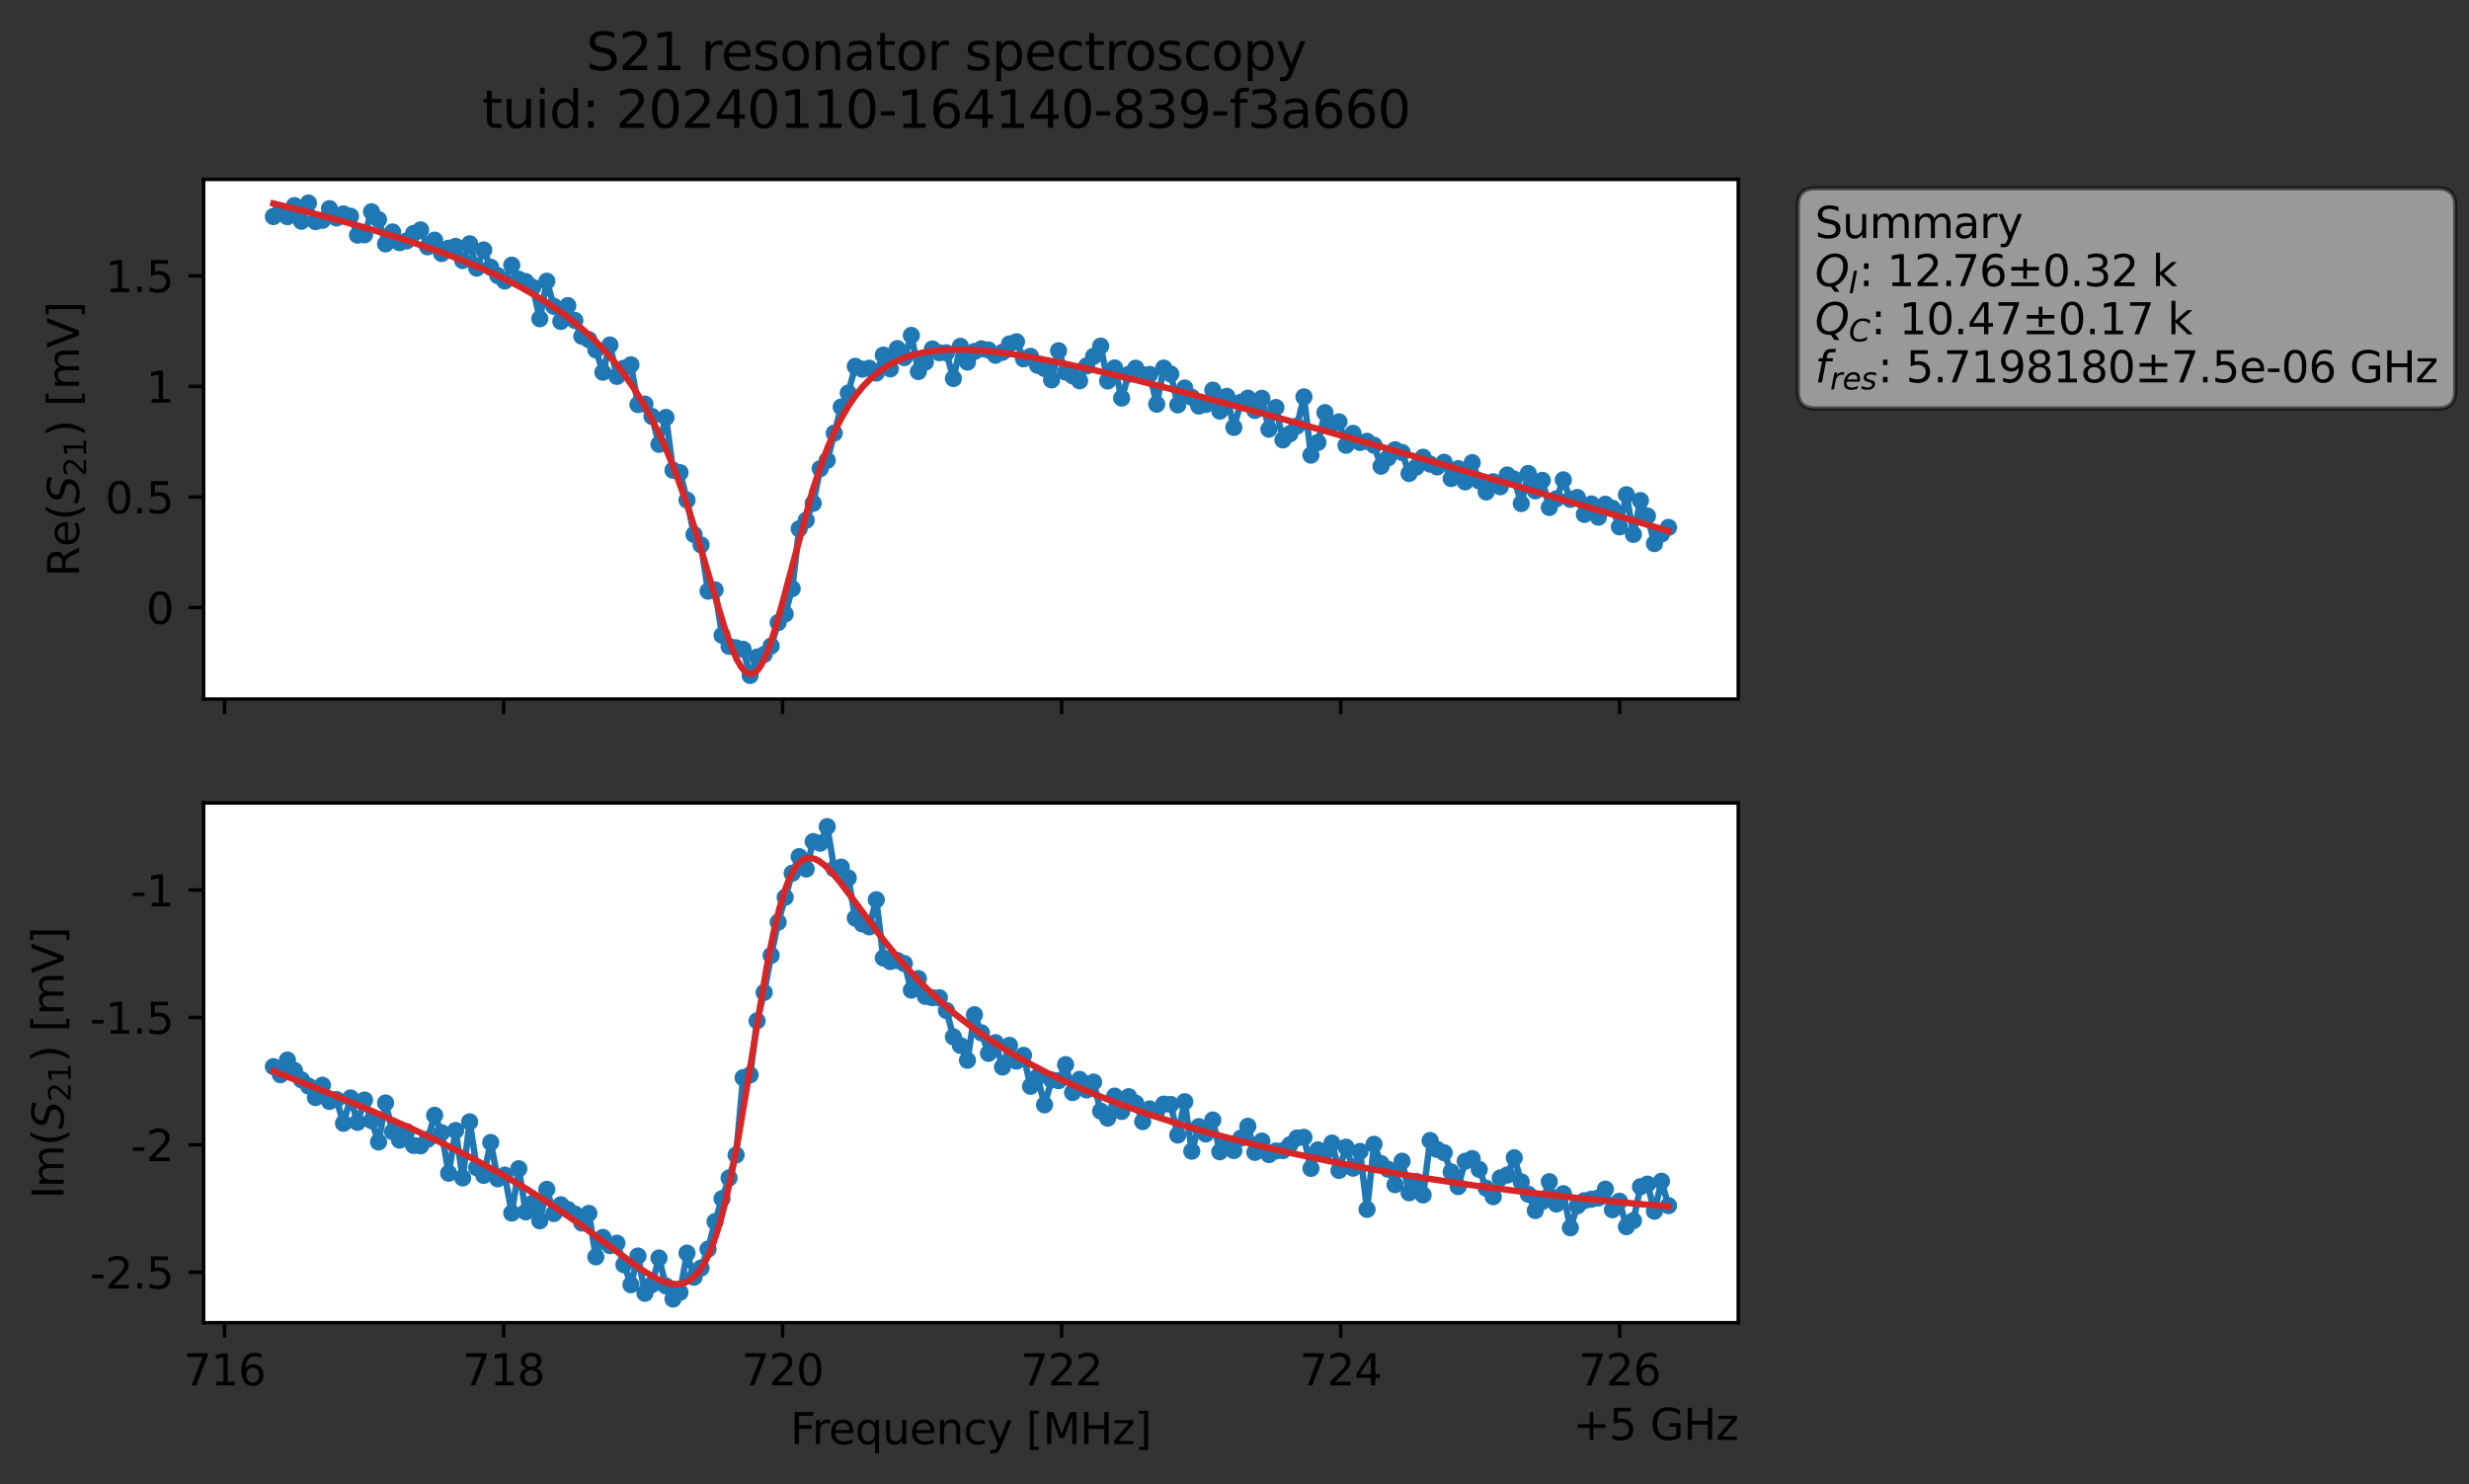 <?xml version="1.0" encoding="utf-8" standalone="no"?>
<!DOCTYPE svg PUBLIC "-//W3C//DTD SVG 1.1//EN"
  "http://www.w3.org/Graphics/SVG/1.1/DTD/svg11.dtd">
<svg xmlns:xlink="http://www.w3.org/1999/xlink" width="574.565pt" height="345.428pt" viewBox="0 0 574.565 345.428" xmlns="http://www.w3.org/2000/svg" version="1.1">
 <rect x="0" y="0" width="574.565" height="345.428" fill="#333333" stroke="none"/>
 <defs>
  <style type="text/css">*{stroke-linejoin: round; stroke-linecap: butt}</style>
 </defs>
 <g id="figure_1">
  <g id="patch_1">
   <path d="M 0 345.428 
L 574.565 345.428 
L 574.565 -0 
L 0 -0 
L 0 345.428 
z
" style="fill: none; opacity: 0"/>
  </g>
  <g id="axes_1">
   <g id="patch_2">
    <path d="M 47.389 162.72 
L 404.509 162.72 
L 404.509 41.76 
L 47.389 41.76 
z
" style="fill: #ffffff"/>
   </g>
   <g id="matplotlib.axis_1">
    <g id="xtick_1">
     <g id="line2d_1">
      <defs>
       <path id="m0f9e5d6319" d="M 0 0 
L 0 3.5 
" style="stroke: #000000; stroke-width: 0.8"/>
      </defs>
      <g>
       <use xlink:href="#m0f9e5d6319" x="52.259" y="162.72" style="stroke: #000000; stroke-width: 0.8"/>
      </g>
     </g>
    </g>
    <g id="xtick_2">
     <g id="line2d_2">
      <g>
       <use xlink:href="#m0f9e5d6319" x="117.19" y="162.72" style="stroke: #000000; stroke-width: 0.8"/>
      </g>
     </g>
    </g>
    <g id="xtick_3">
     <g id="line2d_3">
      <g>
       <use xlink:href="#m0f9e5d6319" x="182.121" y="162.72" style="stroke: #000000; stroke-width: 0.8"/>
      </g>
     </g>
    </g>
    <g id="xtick_4">
     <g id="line2d_4">
      <g>
       <use xlink:href="#m0f9e5d6319" x="247.052" y="162.72" style="stroke: #000000; stroke-width: 0.8"/>
      </g>
     </g>
    </g>
    <g id="xtick_5">
     <g id="line2d_5">
      <g>
       <use xlink:href="#m0f9e5d6319" x="311.983" y="162.72" style="stroke: #000000; stroke-width: 0.8"/>
      </g>
     </g>
    </g>
    <g id="xtick_6">
     <g id="line2d_6">
      <g>
       <use xlink:href="#m0f9e5d6319" x="376.913" y="162.72" style="stroke: #000000; stroke-width: 0.8"/>
      </g>
     </g>
    </g>
   </g>
   <g id="matplotlib.axis_2">
    <g id="ytick_1">
     <g id="line2d_7">
      <defs>
       <path id="maf9002bfb4" d="M 0 0 
L -3.5 0 
" style="stroke: #000000; stroke-width: 0.8"/>
      </defs>
      <g>
       <use xlink:href="#maf9002bfb4" x="47.389" y="141.424" style="stroke: #000000; stroke-width: 0.8"/>
      </g>
     </g>
     <g id="text_1">
      <!-- 0 -->
      <g transform="translate(34.027 145.224) scale(0.1 -0.1)">
       <defs>
        <path id="DejaVuSans-30" d="M 2034 4250 
Q 1547 4250 1301 3770 
Q 1056 3291 1056 2328 
Q 1056 1369 1301 889 
Q 1547 409 2034 409 
Q 2525 409 2770 889 
Q 3016 1369 3016 2328 
Q 3016 3291 2770 3770 
Q 2525 4250 2034 4250 
z
M 2034 4750 
Q 2819 4750 3233 4129 
Q 3647 3509 3647 2328 
Q 3647 1150 3233 529 
Q 2819 -91 2034 -91 
Q 1250 -91 836 529 
Q 422 1150 422 2328 
Q 422 3509 836 4129 
Q 1250 4750 2034 4750 
z
" transform="scale(0.016)"/>
       </defs>
       <use xlink:href="#DejaVuSans-30"/>
      </g>
     </g>
    </g>
    <g id="ytick_2">
     <g id="line2d_8">
      <g>
       <use xlink:href="#maf9002bfb4" x="47.389" y="115.684" style="stroke: #000000; stroke-width: 0.8"/>
      </g>
     </g>
     <g id="text_2">
      <!-- 0.5 -->
      <g transform="translate(24.486 119.483) scale(0.1 -0.1)">
       <defs>
        <path id="DejaVuSans-2e" d="M 684 794 
L 1344 794 
L 1344 0 
L 684 0 
L 684 794 
z
" transform="scale(0.016)"/>
        <path id="DejaVuSans-35" d="M 691 4666 
L 3169 4666 
L 3169 4134 
L 1269 4134 
L 1269 2991 
Q 1406 3038 1543 3061 
Q 1681 3084 1819 3084 
Q 2600 3084 3056 2656 
Q 3513 2228 3513 1497 
Q 3513 744 3044 326 
Q 2575 -91 1722 -91 
Q 1428 -91 1123 -41 
Q 819 9 494 109 
L 494 744 
Q 775 591 1075 516 
Q 1375 441 1709 441 
Q 2250 441 2565 725 
Q 2881 1009 2881 1497 
Q 2881 1984 2565 2268 
Q 2250 2553 1709 2553 
Q 1456 2553 1204 2497 
Q 953 2441 691 2322 
L 691 4666 
z
" transform="scale(0.016)"/>
       </defs>
       <use xlink:href="#DejaVuSans-30"/>
       <use xlink:href="#DejaVuSans-2e" x="63.623"/>
       <use xlink:href="#DejaVuSans-35" x="95.41"/>
      </g>
     </g>
    </g>
    <g id="ytick_3">
     <g id="line2d_9">
      <g>
       <use xlink:href="#maf9002bfb4" x="47.389" y="89.944" style="stroke: #000000; stroke-width: 0.8"/>
      </g>
     </g>
     <g id="text_3">
      <!-- 1 -->
      <g transform="translate(34.027 93.743) scale(0.1 -0.1)">
       <defs>
        <path id="DejaVuSans-31" d="M 794 531 
L 1825 531 
L 1825 4091 
L 703 3866 
L 703 4441 
L 1819 4666 
L 2450 4666 
L 2450 531 
L 3481 531 
L 3481 0 
L 794 0 
L 794 531 
z
" transform="scale(0.016)"/>
       </defs>
       <use xlink:href="#DejaVuSans-31"/>
      </g>
     </g>
    </g>
    <g id="ytick_4">
     <g id="line2d_10">
      <g>
       <use xlink:href="#maf9002bfb4" x="47.389" y="64.203" style="stroke: #000000; stroke-width: 0.8"/>
      </g>
     </g>
     <g id="text_4">
      <!-- 1.5 -->
      <g transform="translate(24.486 68.003) scale(0.1 -0.1)">
       <use xlink:href="#DejaVuSans-31"/>
       <use xlink:href="#DejaVuSans-2e" x="63.623"/>
       <use xlink:href="#DejaVuSans-35" x="95.41"/>
      </g>
     </g>
    </g>
    <g id="text_5">
     <!-- Re$(S_{21})$ [mV] -->
     <g transform="translate(18.406 134.24) rotate(-90) scale(0.1 -0.1)">
      <defs>
       <path id="DejaVuSans-52" d="M 2841 2188 
Q 3044 2119 3236 1894 
Q 3428 1669 3622 1275 
L 4263 0 
L 3584 0 
L 2988 1197 
Q 2756 1666 2539 1819 
Q 2322 1972 1947 1972 
L 1259 1972 
L 1259 0 
L 628 0 
L 628 4666 
L 2053 4666 
Q 2853 4666 3247 4331 
Q 3641 3997 3641 3322 
Q 3641 2881 3436 2590 
Q 3231 2300 2841 2188 
z
M 1259 4147 
L 1259 2491 
L 2053 2491 
Q 2509 2491 2742 2702 
Q 2975 2913 2975 3322 
Q 2975 3731 2742 3939 
Q 2509 4147 2053 4147 
L 1259 4147 
z
" transform="scale(0.016)"/>
       <path id="DejaVuSans-65" d="M 3597 1894 
L 3597 1613 
L 953 1613 
Q 991 1019 1311 708 
Q 1631 397 2203 397 
Q 2534 397 2845 478 
Q 3156 559 3463 722 
L 3463 178 
Q 3153 47 2828 -22 
Q 2503 -91 2169 -91 
Q 1331 -91 842 396 
Q 353 884 353 1716 
Q 353 2575 817 3079 
Q 1281 3584 2069 3584 
Q 2775 3584 3186 3129 
Q 3597 2675 3597 1894 
z
M 3022 2063 
Q 3016 2534 2758 2815 
Q 2500 3097 2075 3097 
Q 1594 3097 1305 2825 
Q 1016 2553 972 2059 
L 3022 2063 
z
" transform="scale(0.016)"/>
       <path id="DejaVuSans-28" d="M 1984 4856 
Q 1566 4138 1362 3434 
Q 1159 2731 1159 2009 
Q 1159 1288 1364 580 
Q 1569 -128 1984 -844 
L 1484 -844 
Q 1016 -109 783 600 
Q 550 1309 550 2009 
Q 550 2706 781 3412 
Q 1013 4119 1484 4856 
L 1984 4856 
z
" transform="scale(0.016)"/>
       <path id="DejaVuSans-Oblique-53" d="M 3859 4513 
L 3738 3897 
Q 3422 4066 3111 4152 
Q 2800 4238 2509 4238 
Q 1944 4238 1609 3991 
Q 1275 3744 1275 3334 
Q 1275 3109 1398 2989 
Q 1522 2869 2034 2731 
L 2413 2638 
Q 3053 2472 3303 2217 
Q 3553 1963 3553 1503 
Q 3553 797 2998 353 
Q 2444 -91 1538 -91 
Q 1166 -91 791 -17 
Q 416 56 38 206 
L 166 856 
Q 513 641 861 531 
Q 1209 422 1556 422 
Q 2147 422 2503 684 
Q 2859 947 2859 1369 
Q 2859 1650 2717 1795 
Q 2575 1941 2106 2059 
L 1728 2156 
Q 1081 2325 845 2545 
Q 609 2766 609 3163 
Q 609 3859 1145 4304 
Q 1681 4750 2541 4750 
Q 2875 4750 3203 4690 
Q 3531 4631 3859 4513 
z
" transform="scale(0.016)"/>
       <path id="DejaVuSans-32" d="M 1228 531 
L 3431 531 
L 3431 0 
L 469 0 
L 469 531 
Q 828 903 1448 1529 
Q 2069 2156 2228 2338 
Q 2531 2678 2651 2914 
Q 2772 3150 2772 3378 
Q 2772 3750 2511 3984 
Q 2250 4219 1831 4219 
Q 1534 4219 1204 4116 
Q 875 4013 500 3803 
L 500 4441 
Q 881 4594 1212 4672 
Q 1544 4750 1819 4750 
Q 2544 4750 2975 4387 
Q 3406 4025 3406 3419 
Q 3406 3131 3298 2873 
Q 3191 2616 2906 2266 
Q 2828 2175 2409 1742 
Q 1991 1309 1228 531 
z
" transform="scale(0.016)"/>
       <path id="DejaVuSans-29" d="M 513 4856 
L 1013 4856 
Q 1481 4119 1714 3412 
Q 1947 2706 1947 2009 
Q 1947 1309 1714 600 
Q 1481 -109 1013 -844 
L 513 -844 
Q 928 -128 1133 580 
Q 1338 1288 1338 2009 
Q 1338 2731 1133 3434 
Q 928 4138 513 4856 
z
" transform="scale(0.016)"/>
       <path id="DejaVuSans-20" transform="scale(0.016)"/>
       <path id="DejaVuSans-5b" d="M 550 4863 
L 1875 4863 
L 1875 4416 
L 1125 4416 
L 1125 -397 
L 1875 -397 
L 1875 -844 
L 550 -844 
L 550 4863 
z
" transform="scale(0.016)"/>
       <path id="DejaVuSans-6d" d="M 3328 2828 
Q 3544 3216 3844 3400 
Q 4144 3584 4550 3584 
Q 5097 3584 5394 3201 
Q 5691 2819 5691 2113 
L 5691 0 
L 5113 0 
L 5113 2094 
Q 5113 2597 4934 2840 
Q 4756 3084 4391 3084 
Q 3944 3084 3684 2787 
Q 3425 2491 3425 1978 
L 3425 0 
L 2847 0 
L 2847 2094 
Q 2847 2600 2669 2842 
Q 2491 3084 2119 3084 
Q 1678 3084 1418 2786 
Q 1159 2488 1159 1978 
L 1159 0 
L 581 0 
L 581 3500 
L 1159 3500 
L 1159 2956 
Q 1356 3278 1631 3431 
Q 1906 3584 2284 3584 
Q 2666 3584 2933 3390 
Q 3200 3197 3328 2828 
z
" transform="scale(0.016)"/>
       <path id="DejaVuSans-56" d="M 1831 0 
L 50 4666 
L 709 4666 
L 2188 738 
L 3669 4666 
L 4325 4666 
L 2547 0 
L 1831 0 
z
" transform="scale(0.016)"/>
       <path id="DejaVuSans-5d" d="M 1947 4863 
L 1947 -844 
L 622 -844 
L 622 -397 
L 1369 -397 
L 1369 4416 
L 622 4416 
L 622 4863 
L 1947 4863 
z
" transform="scale(0.016)"/>
      </defs>
      <use xlink:href="#DejaVuSans-52" transform="translate(0 0.016)"/>
      <use xlink:href="#DejaVuSans-65" transform="translate(69.482 0.016)"/>
      <use xlink:href="#DejaVuSans-28" transform="translate(131.006 0.016)"/>
      <use xlink:href="#DejaVuSans-Oblique-53" transform="translate(170.02 0.016)"/>
      <use xlink:href="#DejaVuSans-32" transform="translate(233.496 -16.391) scale(0.7)"/>
      <use xlink:href="#DejaVuSans-31" transform="translate(278.032 -16.391) scale(0.7)"/>
      <use xlink:href="#DejaVuSans-29" transform="translate(325.303 0.016)"/>
      <use xlink:href="#DejaVuSans-20" transform="translate(364.316 0.016)"/>
      <use xlink:href="#DejaVuSans-5b" transform="translate(396.104 0.016)"/>
      <use xlink:href="#DejaVuSans-6d" transform="translate(435.117 0.016)"/>
      <use xlink:href="#DejaVuSans-56" transform="translate(532.529 0.016)"/>
      <use xlink:href="#DejaVuSans-5d" transform="translate(600.938 0.016)"/>
     </g>
    </g>
   </g>
   <g id="line2d_11">
    <path d="M 63.622 50.404 
L 65.253 49.125 
L 66.885 50.439 
L 68.516 47.854 
L 70.148 51.5 
L 71.779 47.258 
L 73.41 51.571 
L 75.042 51.289 
L 76.673 48.568 
L 78.305 50.734 
L 79.936 49.787 
L 81.568 50.327 
L 83.199 54.727 
L 84.83 54.658 
L 86.462 49.289 
L 88.093 51.11 
L 89.725 56.77 
L 91.356 53.994 
L 92.988 56.482 
L 94.619 56.09 
L 96.25 54.336 
L 97.882 53.508 
L 99.513 57.454 
L 101.145 55.894 
L 102.776 59.009 
L 104.408 57.775 
L 106.039 57.345 
L 107.67 60.65 
L 109.302 56.751 
L 110.933 62.407 
L 112.565 58.18 
L 114.196 62.217 
L 115.828 64.154 
L 117.459 65.415 
L 119.09 61.714 
L 120.722 64.991 
L 122.353 65.555 
L 123.985 66.865 
L 125.616 74.192 
L 127.248 65.457 
L 128.879 71.303 
L 130.51 74.828 
L 132.142 71.137 
L 135.405 78.273 
L 137.036 79.065 
L 138.668 81.441 
L 140.299 86.647 
L 141.93 80.305 
L 143.562 87.615 
L 145.193 85.709 
L 146.825 84.914 
L 148.456 94.168 
L 150.088 94.06 
L 151.719 96.933 
L 153.35 103.426 
L 154.982 97.169 
L 156.613 109.451 
L 158.245 110.019 
L 159.876 116.418 
L 161.508 124.422 
L 163.139 126.831 
L 164.77 137.599 
L 166.402 137.305 
L 168.033 147.877 
L 169.665 150.453 
L 172.928 151.134 
L 174.559 157.222 
L 176.19 152.93 
L 177.822 152.349 
L 179.453 150.371 
L 181.085 144.919 
L 182.716 142.913 
L 184.348 137.012 
L 185.979 123.085 
L 187.61 121.1 
L 189.242 117.146 
L 190.873 109.09 
L 192.505 107.148 
L 195.768 94.741 
L 197.399 91.484 
L 199.03 85.261 
L 200.662 85.934 
L 202.293 85.714 
L 203.925 86.829 
L 205.556 82.643 
L 207.188 85.862 
L 208.819 81.149 
L 210.45 83.242 
L 212.082 78.072 
L 213.713 86.48 
L 215.345 84.3 
L 216.976 81.226 
L 218.608 82.112 
L 220.239 82.126 
L 221.87 88.106 
L 223.502 80.606 
L 225.133 84.282 
L 226.765 81.811 
L 228.396 81.21 
L 230.028 81.468 
L 231.659 82.687 
L 233.29 82.001 
L 234.922 80.045 
L 236.553 79.557 
L 238.185 83.52 
L 239.816 82.946 
L 241.448 85.038 
L 243.079 85.772 
L 244.711 88.426 
L 246.342 81.647 
L 247.973 86.61 
L 249.605 87.478 
L 251.236 88.638 
L 252.868 85.171 
L 256.131 80.558 
L 257.762 88.676 
L 259.393 85.65 
L 261.025 92.667 
L 262.656 87.126 
L 264.288 85.702 
L 265.919 87.21 
L 267.551 87.15 
L 269.182 94.083 
L 270.813 85.67 
L 272.445 87.055 
L 274.076 94.239 
L 275.708 90.315 
L 278.971 94.512 
L 280.602 94.152 
L 282.233 90.807 
L 283.865 95.698 
L 285.496 92.248 
L 287.128 99.496 
L 288.759 93.642 
L 290.391 92.689 
L 292.022 95.546 
L 293.653 92.71 
L 295.285 99.893 
L 296.916 94.853 
L 298.548 102.404 
L 300.179 100.974 
L 301.811 99.162 
L 303.442 92.376 
L 305.073 105.941 
L 306.705 102.98 
L 308.336 96.043 
L 309.968 98.684 
L 311.599 98.18 
L 313.231 103.647 
L 314.862 100.878 
L 316.493 102.998 
L 318.125 102.723 
L 319.756 103.637 
L 321.388 108.52 
L 324.651 104.681 
L 326.282 105.313 
L 327.913 110.22 
L 329.545 108.755 
L 331.176 106.433 
L 332.808 108.041 
L 334.439 108.686 
L 336.071 107.607 
L 337.702 111.397 
L 339.333 109.087 
L 340.965 112.178 
L 342.596 107.686 
L 344.228 111.964 
L 345.859 114.515 
L 347.491 112.14 
L 349.122 113.308 
L 350.753 110.561 
L 352.385 111.527 
L 354.016 117.206 
L 355.648 110.207 
L 357.279 114.264 
L 358.911 111.811 
L 360.542 118.117 
L 362.173 116.117 
L 363.805 111.693 
L 365.436 116.243 
L 367.068 115.801 
L 368.699 119.737 
L 370.331 117.31 
L 371.962 120.388 
L 373.593 117.371 
L 375.225 118.298 
L 376.856 122.636 
L 378.488 115.158 
L 380.119 124.39 
L 381.751 116.51 
L 383.382 120.108 
L 385.013 126.538 
L 386.645 124.315 
L 388.276 122.755 
L 388.276 122.755 
" clip-path="url(#p93a10a5cb4)" style="fill: none; stroke: #1f77b4; stroke-width: 1.5; stroke-linecap: square"/>
    <defs>
     <path id="m646ad9bc31" d="M 0 1.5 
C 0.398 1.5 0.779 1.342 1.061 1.061 
C 1.342 0.779 1.5 0.398 1.5 0 
C 1.5 -0.398 1.342 -0.779 1.061 -1.061 
C 0.779 -1.342 0.398 -1.5 0 -1.5 
C -0.398 -1.5 -0.779 -1.342 -1.061 -1.061 
C -1.342 -0.779 -1.5 -0.398 -1.5 0 
C -1.5 0.398 -1.342 0.779 -1.061 1.061 
C -0.779 1.342 -0.398 1.5 0 1.5 
z
" style="stroke: #1f77b4"/>
    </defs>
    <g clip-path="url(#p93a10a5cb4)">
     <use xlink:href="#m646ad9bc31" x="63.622" y="50.404" style="fill: #1f77b4; stroke: #1f77b4"/>
     <use xlink:href="#m646ad9bc31" x="65.253" y="49.125" style="fill: #1f77b4; stroke: #1f77b4"/>
     <use xlink:href="#m646ad9bc31" x="66.885" y="50.439" style="fill: #1f77b4; stroke: #1f77b4"/>
     <use xlink:href="#m646ad9bc31" x="68.516" y="47.854" style="fill: #1f77b4; stroke: #1f77b4"/>
     <use xlink:href="#m646ad9bc31" x="70.148" y="51.5" style="fill: #1f77b4; stroke: #1f77b4"/>
     <use xlink:href="#m646ad9bc31" x="71.779" y="47.258" style="fill: #1f77b4; stroke: #1f77b4"/>
     <use xlink:href="#m646ad9bc31" x="73.41" y="51.571" style="fill: #1f77b4; stroke: #1f77b4"/>
     <use xlink:href="#m646ad9bc31" x="75.042" y="51.289" style="fill: #1f77b4; stroke: #1f77b4"/>
     <use xlink:href="#m646ad9bc31" x="76.673" y="48.568" style="fill: #1f77b4; stroke: #1f77b4"/>
     <use xlink:href="#m646ad9bc31" x="78.305" y="50.734" style="fill: #1f77b4; stroke: #1f77b4"/>
     <use xlink:href="#m646ad9bc31" x="79.936" y="49.787" style="fill: #1f77b4; stroke: #1f77b4"/>
     <use xlink:href="#m646ad9bc31" x="81.568" y="50.327" style="fill: #1f77b4; stroke: #1f77b4"/>
     <use xlink:href="#m646ad9bc31" x="83.199" y="54.727" style="fill: #1f77b4; stroke: #1f77b4"/>
     <use xlink:href="#m646ad9bc31" x="84.83" y="54.658" style="fill: #1f77b4; stroke: #1f77b4"/>
     <use xlink:href="#m646ad9bc31" x="86.462" y="49.289" style="fill: #1f77b4; stroke: #1f77b4"/>
     <use xlink:href="#m646ad9bc31" x="88.093" y="51.11" style="fill: #1f77b4; stroke: #1f77b4"/>
     <use xlink:href="#m646ad9bc31" x="89.725" y="56.77" style="fill: #1f77b4; stroke: #1f77b4"/>
     <use xlink:href="#m646ad9bc31" x="91.356" y="53.994" style="fill: #1f77b4; stroke: #1f77b4"/>
     <use xlink:href="#m646ad9bc31" x="92.988" y="56.482" style="fill: #1f77b4; stroke: #1f77b4"/>
     <use xlink:href="#m646ad9bc31" x="94.619" y="56.09" style="fill: #1f77b4; stroke: #1f77b4"/>
     <use xlink:href="#m646ad9bc31" x="96.25" y="54.336" style="fill: #1f77b4; stroke: #1f77b4"/>
     <use xlink:href="#m646ad9bc31" x="97.882" y="53.508" style="fill: #1f77b4; stroke: #1f77b4"/>
     <use xlink:href="#m646ad9bc31" x="99.513" y="57.454" style="fill: #1f77b4; stroke: #1f77b4"/>
     <use xlink:href="#m646ad9bc31" x="101.145" y="55.894" style="fill: #1f77b4; stroke: #1f77b4"/>
     <use xlink:href="#m646ad9bc31" x="102.776" y="59.009" style="fill: #1f77b4; stroke: #1f77b4"/>
     <use xlink:href="#m646ad9bc31" x="104.408" y="57.775" style="fill: #1f77b4; stroke: #1f77b4"/>
     <use xlink:href="#m646ad9bc31" x="106.039" y="57.345" style="fill: #1f77b4; stroke: #1f77b4"/>
     <use xlink:href="#m646ad9bc31" x="107.67" y="60.65" style="fill: #1f77b4; stroke: #1f77b4"/>
     <use xlink:href="#m646ad9bc31" x="109.302" y="56.751" style="fill: #1f77b4; stroke: #1f77b4"/>
     <use xlink:href="#m646ad9bc31" x="110.933" y="62.407" style="fill: #1f77b4; stroke: #1f77b4"/>
     <use xlink:href="#m646ad9bc31" x="112.565" y="58.18" style="fill: #1f77b4; stroke: #1f77b4"/>
     <use xlink:href="#m646ad9bc31" x="114.196" y="62.217" style="fill: #1f77b4; stroke: #1f77b4"/>
     <use xlink:href="#m646ad9bc31" x="115.828" y="64.154" style="fill: #1f77b4; stroke: #1f77b4"/>
     <use xlink:href="#m646ad9bc31" x="117.459" y="65.415" style="fill: #1f77b4; stroke: #1f77b4"/>
     <use xlink:href="#m646ad9bc31" x="119.09" y="61.714" style="fill: #1f77b4; stroke: #1f77b4"/>
     <use xlink:href="#m646ad9bc31" x="120.722" y="64.991" style="fill: #1f77b4; stroke: #1f77b4"/>
     <use xlink:href="#m646ad9bc31" x="122.353" y="65.555" style="fill: #1f77b4; stroke: #1f77b4"/>
     <use xlink:href="#m646ad9bc31" x="123.985" y="66.865" style="fill: #1f77b4; stroke: #1f77b4"/>
     <use xlink:href="#m646ad9bc31" x="125.616" y="74.192" style="fill: #1f77b4; stroke: #1f77b4"/>
     <use xlink:href="#m646ad9bc31" x="127.248" y="65.457" style="fill: #1f77b4; stroke: #1f77b4"/>
     <use xlink:href="#m646ad9bc31" x="128.879" y="71.303" style="fill: #1f77b4; stroke: #1f77b4"/>
     <use xlink:href="#m646ad9bc31" x="130.51" y="74.828" style="fill: #1f77b4; stroke: #1f77b4"/>
     <use xlink:href="#m646ad9bc31" x="132.142" y="71.137" style="fill: #1f77b4; stroke: #1f77b4"/>
     <use xlink:href="#m646ad9bc31" x="133.773" y="74.588" style="fill: #1f77b4; stroke: #1f77b4"/>
     <use xlink:href="#m646ad9bc31" x="135.405" y="78.273" style="fill: #1f77b4; stroke: #1f77b4"/>
     <use xlink:href="#m646ad9bc31" x="137.036" y="79.065" style="fill: #1f77b4; stroke: #1f77b4"/>
     <use xlink:href="#m646ad9bc31" x="138.668" y="81.441" style="fill: #1f77b4; stroke: #1f77b4"/>
     <use xlink:href="#m646ad9bc31" x="140.299" y="86.647" style="fill: #1f77b4; stroke: #1f77b4"/>
     <use xlink:href="#m646ad9bc31" x="141.93" y="80.305" style="fill: #1f77b4; stroke: #1f77b4"/>
     <use xlink:href="#m646ad9bc31" x="143.562" y="87.615" style="fill: #1f77b4; stroke: #1f77b4"/>
     <use xlink:href="#m646ad9bc31" x="145.193" y="85.709" style="fill: #1f77b4; stroke: #1f77b4"/>
     <use xlink:href="#m646ad9bc31" x="146.825" y="84.914" style="fill: #1f77b4; stroke: #1f77b4"/>
     <use xlink:href="#m646ad9bc31" x="148.456" y="94.168" style="fill: #1f77b4; stroke: #1f77b4"/>
     <use xlink:href="#m646ad9bc31" x="150.088" y="94.06" style="fill: #1f77b4; stroke: #1f77b4"/>
     <use xlink:href="#m646ad9bc31" x="151.719" y="96.933" style="fill: #1f77b4; stroke: #1f77b4"/>
     <use xlink:href="#m646ad9bc31" x="153.35" y="103.426" style="fill: #1f77b4; stroke: #1f77b4"/>
     <use xlink:href="#m646ad9bc31" x="154.982" y="97.169" style="fill: #1f77b4; stroke: #1f77b4"/>
     <use xlink:href="#m646ad9bc31" x="156.613" y="109.451" style="fill: #1f77b4; stroke: #1f77b4"/>
     <use xlink:href="#m646ad9bc31" x="158.245" y="110.019" style="fill: #1f77b4; stroke: #1f77b4"/>
     <use xlink:href="#m646ad9bc31" x="159.876" y="116.418" style="fill: #1f77b4; stroke: #1f77b4"/>
     <use xlink:href="#m646ad9bc31" x="161.508" y="124.422" style="fill: #1f77b4; stroke: #1f77b4"/>
     <use xlink:href="#m646ad9bc31" x="163.139" y="126.831" style="fill: #1f77b4; stroke: #1f77b4"/>
     <use xlink:href="#m646ad9bc31" x="164.77" y="137.599" style="fill: #1f77b4; stroke: #1f77b4"/>
     <use xlink:href="#m646ad9bc31" x="166.402" y="137.305" style="fill: #1f77b4; stroke: #1f77b4"/>
     <use xlink:href="#m646ad9bc31" x="168.033" y="147.877" style="fill: #1f77b4; stroke: #1f77b4"/>
     <use xlink:href="#m646ad9bc31" x="169.665" y="150.453" style="fill: #1f77b4; stroke: #1f77b4"/>
     <use xlink:href="#m646ad9bc31" x="171.296" y="150.791" style="fill: #1f77b4; stroke: #1f77b4"/>
     <use xlink:href="#m646ad9bc31" x="172.928" y="151.134" style="fill: #1f77b4; stroke: #1f77b4"/>
     <use xlink:href="#m646ad9bc31" x="174.559" y="157.222" style="fill: #1f77b4; stroke: #1f77b4"/>
     <use xlink:href="#m646ad9bc31" x="176.19" y="152.93" style="fill: #1f77b4; stroke: #1f77b4"/>
     <use xlink:href="#m646ad9bc31" x="177.822" y="152.349" style="fill: #1f77b4; stroke: #1f77b4"/>
     <use xlink:href="#m646ad9bc31" x="179.453" y="150.371" style="fill: #1f77b4; stroke: #1f77b4"/>
     <use xlink:href="#m646ad9bc31" x="181.085" y="144.919" style="fill: #1f77b4; stroke: #1f77b4"/>
     <use xlink:href="#m646ad9bc31" x="182.716" y="142.913" style="fill: #1f77b4; stroke: #1f77b4"/>
     <use xlink:href="#m646ad9bc31" x="184.348" y="137.012" style="fill: #1f77b4; stroke: #1f77b4"/>
     <use xlink:href="#m646ad9bc31" x="185.979" y="123.085" style="fill: #1f77b4; stroke: #1f77b4"/>
     <use xlink:href="#m646ad9bc31" x="187.61" y="121.1" style="fill: #1f77b4; stroke: #1f77b4"/>
     <use xlink:href="#m646ad9bc31" x="189.242" y="117.146" style="fill: #1f77b4; stroke: #1f77b4"/>
     <use xlink:href="#m646ad9bc31" x="190.873" y="109.09" style="fill: #1f77b4; stroke: #1f77b4"/>
     <use xlink:href="#m646ad9bc31" x="192.505" y="107.148" style="fill: #1f77b4; stroke: #1f77b4"/>
     <use xlink:href="#m646ad9bc31" x="194.136" y="100.818" style="fill: #1f77b4; stroke: #1f77b4"/>
     <use xlink:href="#m646ad9bc31" x="195.768" y="94.741" style="fill: #1f77b4; stroke: #1f77b4"/>
     <use xlink:href="#m646ad9bc31" x="197.399" y="91.484" style="fill: #1f77b4; stroke: #1f77b4"/>
     <use xlink:href="#m646ad9bc31" x="199.03" y="85.261" style="fill: #1f77b4; stroke: #1f77b4"/>
     <use xlink:href="#m646ad9bc31" x="200.662" y="85.934" style="fill: #1f77b4; stroke: #1f77b4"/>
     <use xlink:href="#m646ad9bc31" x="202.293" y="85.714" style="fill: #1f77b4; stroke: #1f77b4"/>
     <use xlink:href="#m646ad9bc31" x="203.925" y="86.829" style="fill: #1f77b4; stroke: #1f77b4"/>
     <use xlink:href="#m646ad9bc31" x="205.556" y="82.643" style="fill: #1f77b4; stroke: #1f77b4"/>
     <use xlink:href="#m646ad9bc31" x="207.188" y="85.862" style="fill: #1f77b4; stroke: #1f77b4"/>
     <use xlink:href="#m646ad9bc31" x="208.819" y="81.149" style="fill: #1f77b4; stroke: #1f77b4"/>
     <use xlink:href="#m646ad9bc31" x="210.45" y="83.242" style="fill: #1f77b4; stroke: #1f77b4"/>
     <use xlink:href="#m646ad9bc31" x="212.082" y="78.072" style="fill: #1f77b4; stroke: #1f77b4"/>
     <use xlink:href="#m646ad9bc31" x="213.713" y="86.48" style="fill: #1f77b4; stroke: #1f77b4"/>
     <use xlink:href="#m646ad9bc31" x="215.345" y="84.3" style="fill: #1f77b4; stroke: #1f77b4"/>
     <use xlink:href="#m646ad9bc31" x="216.976" y="81.226" style="fill: #1f77b4; stroke: #1f77b4"/>
     <use xlink:href="#m646ad9bc31" x="218.608" y="82.112" style="fill: #1f77b4; stroke: #1f77b4"/>
     <use xlink:href="#m646ad9bc31" x="220.239" y="82.126" style="fill: #1f77b4; stroke: #1f77b4"/>
     <use xlink:href="#m646ad9bc31" x="221.87" y="88.106" style="fill: #1f77b4; stroke: #1f77b4"/>
     <use xlink:href="#m646ad9bc31" x="223.502" y="80.606" style="fill: #1f77b4; stroke: #1f77b4"/>
     <use xlink:href="#m646ad9bc31" x="225.133" y="84.282" style="fill: #1f77b4; stroke: #1f77b4"/>
     <use xlink:href="#m646ad9bc31" x="226.765" y="81.811" style="fill: #1f77b4; stroke: #1f77b4"/>
     <use xlink:href="#m646ad9bc31" x="228.396" y="81.21" style="fill: #1f77b4; stroke: #1f77b4"/>
     <use xlink:href="#m646ad9bc31" x="230.028" y="81.468" style="fill: #1f77b4; stroke: #1f77b4"/>
     <use xlink:href="#m646ad9bc31" x="231.659" y="82.687" style="fill: #1f77b4; stroke: #1f77b4"/>
     <use xlink:href="#m646ad9bc31" x="233.29" y="82.001" style="fill: #1f77b4; stroke: #1f77b4"/>
     <use xlink:href="#m646ad9bc31" x="234.922" y="80.045" style="fill: #1f77b4; stroke: #1f77b4"/>
     <use xlink:href="#m646ad9bc31" x="236.553" y="79.557" style="fill: #1f77b4; stroke: #1f77b4"/>
     <use xlink:href="#m646ad9bc31" x="238.185" y="83.52" style="fill: #1f77b4; stroke: #1f77b4"/>
     <use xlink:href="#m646ad9bc31" x="239.816" y="82.946" style="fill: #1f77b4; stroke: #1f77b4"/>
     <use xlink:href="#m646ad9bc31" x="241.448" y="85.038" style="fill: #1f77b4; stroke: #1f77b4"/>
     <use xlink:href="#m646ad9bc31" x="243.079" y="85.772" style="fill: #1f77b4; stroke: #1f77b4"/>
     <use xlink:href="#m646ad9bc31" x="244.711" y="88.426" style="fill: #1f77b4; stroke: #1f77b4"/>
     <use xlink:href="#m646ad9bc31" x="246.342" y="81.647" style="fill: #1f77b4; stroke: #1f77b4"/>
     <use xlink:href="#m646ad9bc31" x="247.973" y="86.61" style="fill: #1f77b4; stroke: #1f77b4"/>
     <use xlink:href="#m646ad9bc31" x="249.605" y="87.478" style="fill: #1f77b4; stroke: #1f77b4"/>
     <use xlink:href="#m646ad9bc31" x="251.236" y="88.638" style="fill: #1f77b4; stroke: #1f77b4"/>
     <use xlink:href="#m646ad9bc31" x="252.868" y="85.171" style="fill: #1f77b4; stroke: #1f77b4"/>
     <use xlink:href="#m646ad9bc31" x="254.499" y="82.929" style="fill: #1f77b4; stroke: #1f77b4"/>
     <use xlink:href="#m646ad9bc31" x="256.131" y="80.558" style="fill: #1f77b4; stroke: #1f77b4"/>
     <use xlink:href="#m646ad9bc31" x="257.762" y="88.676" style="fill: #1f77b4; stroke: #1f77b4"/>
     <use xlink:href="#m646ad9bc31" x="259.393" y="85.65" style="fill: #1f77b4; stroke: #1f77b4"/>
     <use xlink:href="#m646ad9bc31" x="261.025" y="92.667" style="fill: #1f77b4; stroke: #1f77b4"/>
     <use xlink:href="#m646ad9bc31" x="262.656" y="87.126" style="fill: #1f77b4; stroke: #1f77b4"/>
     <use xlink:href="#m646ad9bc31" x="264.288" y="85.702" style="fill: #1f77b4; stroke: #1f77b4"/>
     <use xlink:href="#m646ad9bc31" x="265.919" y="87.21" style="fill: #1f77b4; stroke: #1f77b4"/>
     <use xlink:href="#m646ad9bc31" x="267.551" y="87.15" style="fill: #1f77b4; stroke: #1f77b4"/>
     <use xlink:href="#m646ad9bc31" x="269.182" y="94.083" style="fill: #1f77b4; stroke: #1f77b4"/>
     <use xlink:href="#m646ad9bc31" x="270.813" y="85.67" style="fill: #1f77b4; stroke: #1f77b4"/>
     <use xlink:href="#m646ad9bc31" x="272.445" y="87.055" style="fill: #1f77b4; stroke: #1f77b4"/>
     <use xlink:href="#m646ad9bc31" x="274.076" y="94.239" style="fill: #1f77b4; stroke: #1f77b4"/>
     <use xlink:href="#m646ad9bc31" x="275.708" y="90.315" style="fill: #1f77b4; stroke: #1f77b4"/>
     <use xlink:href="#m646ad9bc31" x="277.339" y="92.469" style="fill: #1f77b4; stroke: #1f77b4"/>
     <use xlink:href="#m646ad9bc31" x="278.971" y="94.512" style="fill: #1f77b4; stroke: #1f77b4"/>
     <use xlink:href="#m646ad9bc31" x="280.602" y="94.152" style="fill: #1f77b4; stroke: #1f77b4"/>
     <use xlink:href="#m646ad9bc31" x="282.233" y="90.807" style="fill: #1f77b4; stroke: #1f77b4"/>
     <use xlink:href="#m646ad9bc31" x="283.865" y="95.698" style="fill: #1f77b4; stroke: #1f77b4"/>
     <use xlink:href="#m646ad9bc31" x="285.496" y="92.248" style="fill: #1f77b4; stroke: #1f77b4"/>
     <use xlink:href="#m646ad9bc31" x="287.128" y="99.496" style="fill: #1f77b4; stroke: #1f77b4"/>
     <use xlink:href="#m646ad9bc31" x="288.759" y="93.642" style="fill: #1f77b4; stroke: #1f77b4"/>
     <use xlink:href="#m646ad9bc31" x="290.391" y="92.689" style="fill: #1f77b4; stroke: #1f77b4"/>
     <use xlink:href="#m646ad9bc31" x="292.022" y="95.546" style="fill: #1f77b4; stroke: #1f77b4"/>
     <use xlink:href="#m646ad9bc31" x="293.653" y="92.71" style="fill: #1f77b4; stroke: #1f77b4"/>
     <use xlink:href="#m646ad9bc31" x="295.285" y="99.893" style="fill: #1f77b4; stroke: #1f77b4"/>
     <use xlink:href="#m646ad9bc31" x="296.916" y="94.853" style="fill: #1f77b4; stroke: #1f77b4"/>
     <use xlink:href="#m646ad9bc31" x="298.548" y="102.404" style="fill: #1f77b4; stroke: #1f77b4"/>
     <use xlink:href="#m646ad9bc31" x="300.179" y="100.974" style="fill: #1f77b4; stroke: #1f77b4"/>
     <use xlink:href="#m646ad9bc31" x="301.811" y="99.162" style="fill: #1f77b4; stroke: #1f77b4"/>
     <use xlink:href="#m646ad9bc31" x="303.442" y="92.376" style="fill: #1f77b4; stroke: #1f77b4"/>
     <use xlink:href="#m646ad9bc31" x="305.073" y="105.941" style="fill: #1f77b4; stroke: #1f77b4"/>
     <use xlink:href="#m646ad9bc31" x="306.705" y="102.98" style="fill: #1f77b4; stroke: #1f77b4"/>
     <use xlink:href="#m646ad9bc31" x="308.336" y="96.043" style="fill: #1f77b4; stroke: #1f77b4"/>
     <use xlink:href="#m646ad9bc31" x="309.968" y="98.684" style="fill: #1f77b4; stroke: #1f77b4"/>
     <use xlink:href="#m646ad9bc31" x="311.599" y="98.18" style="fill: #1f77b4; stroke: #1f77b4"/>
     <use xlink:href="#m646ad9bc31" x="313.231" y="103.647" style="fill: #1f77b4; stroke: #1f77b4"/>
     <use xlink:href="#m646ad9bc31" x="314.862" y="100.878" style="fill: #1f77b4; stroke: #1f77b4"/>
     <use xlink:href="#m646ad9bc31" x="316.493" y="102.998" style="fill: #1f77b4; stroke: #1f77b4"/>
     <use xlink:href="#m646ad9bc31" x="318.125" y="102.723" style="fill: #1f77b4; stroke: #1f77b4"/>
     <use xlink:href="#m646ad9bc31" x="319.756" y="103.637" style="fill: #1f77b4; stroke: #1f77b4"/>
     <use xlink:href="#m646ad9bc31" x="321.388" y="108.52" style="fill: #1f77b4; stroke: #1f77b4"/>
     <use xlink:href="#m646ad9bc31" x="323.019" y="106.58" style="fill: #1f77b4; stroke: #1f77b4"/>
     <use xlink:href="#m646ad9bc31" x="324.651" y="104.681" style="fill: #1f77b4; stroke: #1f77b4"/>
     <use xlink:href="#m646ad9bc31" x="326.282" y="105.313" style="fill: #1f77b4; stroke: #1f77b4"/>
     <use xlink:href="#m646ad9bc31" x="327.913" y="110.22" style="fill: #1f77b4; stroke: #1f77b4"/>
     <use xlink:href="#m646ad9bc31" x="329.545" y="108.755" style="fill: #1f77b4; stroke: #1f77b4"/>
     <use xlink:href="#m646ad9bc31" x="331.176" y="106.433" style="fill: #1f77b4; stroke: #1f77b4"/>
     <use xlink:href="#m646ad9bc31" x="332.808" y="108.041" style="fill: #1f77b4; stroke: #1f77b4"/>
     <use xlink:href="#m646ad9bc31" x="334.439" y="108.686" style="fill: #1f77b4; stroke: #1f77b4"/>
     <use xlink:href="#m646ad9bc31" x="336.071" y="107.607" style="fill: #1f77b4; stroke: #1f77b4"/>
     <use xlink:href="#m646ad9bc31" x="337.702" y="111.397" style="fill: #1f77b4; stroke: #1f77b4"/>
     <use xlink:href="#m646ad9bc31" x="339.333" y="109.087" style="fill: #1f77b4; stroke: #1f77b4"/>
     <use xlink:href="#m646ad9bc31" x="340.965" y="112.178" style="fill: #1f77b4; stroke: #1f77b4"/>
     <use xlink:href="#m646ad9bc31" x="342.596" y="107.686" style="fill: #1f77b4; stroke: #1f77b4"/>
     <use xlink:href="#m646ad9bc31" x="344.228" y="111.964" style="fill: #1f77b4; stroke: #1f77b4"/>
     <use xlink:href="#m646ad9bc31" x="345.859" y="114.515" style="fill: #1f77b4; stroke: #1f77b4"/>
     <use xlink:href="#m646ad9bc31" x="347.491" y="112.14" style="fill: #1f77b4; stroke: #1f77b4"/>
     <use xlink:href="#m646ad9bc31" x="349.122" y="113.308" style="fill: #1f77b4; stroke: #1f77b4"/>
     <use xlink:href="#m646ad9bc31" x="350.753" y="110.561" style="fill: #1f77b4; stroke: #1f77b4"/>
     <use xlink:href="#m646ad9bc31" x="352.385" y="111.527" style="fill: #1f77b4; stroke: #1f77b4"/>
     <use xlink:href="#m646ad9bc31" x="354.016" y="117.206" style="fill: #1f77b4; stroke: #1f77b4"/>
     <use xlink:href="#m646ad9bc31" x="355.648" y="110.207" style="fill: #1f77b4; stroke: #1f77b4"/>
     <use xlink:href="#m646ad9bc31" x="357.279" y="114.264" style="fill: #1f77b4; stroke: #1f77b4"/>
     <use xlink:href="#m646ad9bc31" x="358.911" y="111.811" style="fill: #1f77b4; stroke: #1f77b4"/>
     <use xlink:href="#m646ad9bc31" x="360.542" y="118.117" style="fill: #1f77b4; stroke: #1f77b4"/>
     <use xlink:href="#m646ad9bc31" x="362.173" y="116.117" style="fill: #1f77b4; stroke: #1f77b4"/>
     <use xlink:href="#m646ad9bc31" x="363.805" y="111.693" style="fill: #1f77b4; stroke: #1f77b4"/>
     <use xlink:href="#m646ad9bc31" x="365.436" y="116.243" style="fill: #1f77b4; stroke: #1f77b4"/>
     <use xlink:href="#m646ad9bc31" x="367.068" y="115.801" style="fill: #1f77b4; stroke: #1f77b4"/>
     <use xlink:href="#m646ad9bc31" x="368.699" y="119.737" style="fill: #1f77b4; stroke: #1f77b4"/>
     <use xlink:href="#m646ad9bc31" x="370.331" y="117.31" style="fill: #1f77b4; stroke: #1f77b4"/>
     <use xlink:href="#m646ad9bc31" x="371.962" y="120.388" style="fill: #1f77b4; stroke: #1f77b4"/>
     <use xlink:href="#m646ad9bc31" x="373.593" y="117.371" style="fill: #1f77b4; stroke: #1f77b4"/>
     <use xlink:href="#m646ad9bc31" x="375.225" y="118.298" style="fill: #1f77b4; stroke: #1f77b4"/>
     <use xlink:href="#m646ad9bc31" x="376.856" y="122.636" style="fill: #1f77b4; stroke: #1f77b4"/>
     <use xlink:href="#m646ad9bc31" x="378.488" y="115.158" style="fill: #1f77b4; stroke: #1f77b4"/>
     <use xlink:href="#m646ad9bc31" x="380.119" y="124.39" style="fill: #1f77b4; stroke: #1f77b4"/>
     <use xlink:href="#m646ad9bc31" x="381.751" y="116.51" style="fill: #1f77b4; stroke: #1f77b4"/>
     <use xlink:href="#m646ad9bc31" x="383.382" y="120.108" style="fill: #1f77b4; stroke: #1f77b4"/>
     <use xlink:href="#m646ad9bc31" x="385.013" y="126.538" style="fill: #1f77b4; stroke: #1f77b4"/>
     <use xlink:href="#m646ad9bc31" x="386.645" y="124.315" style="fill: #1f77b4; stroke: #1f77b4"/>
     <use xlink:href="#m646ad9bc31" x="388.276" y="122.755" style="fill: #1f77b4; stroke: #1f77b4"/>
    </g>
   </g>
   <g id="line2d_12">
    <path d="M 63.622 47.361 
L 74.346 50.053 
L 83.771 52.636 
L 92.22 55.178 
L 99.695 57.66 
L 106.194 60.054 
L 111.719 62.314 
L 116.593 64.531 
L 121.143 66.841 
L 125.043 69.057 
L 128.618 71.328 
L 131.867 73.64 
L 134.792 75.969 
L 137.717 78.584 
L 140.317 81.2 
L 142.917 84.148 
L 145.192 87.054 
L 147.467 90.319 
L 149.741 94.008 
L 151.691 97.561 
L 153.641 101.524 
L 155.591 105.946 
L 157.541 110.867 
L 159.816 117.268 
L 162.091 124.349 
L 165.34 135.296 
L 168.59 146.044 
L 170.215 150.633 
L 171.515 153.585 
L 172.49 155.248 
L 173.14 156.052 
L 173.79 156.589 
L 174.44 156.845 
L 175.09 156.811 
L 175.74 156.482 
L 176.39 155.859 
L 177.04 154.95 
L 178.015 153.077 
L 178.99 150.65 
L 180.289 146.697 
L 181.914 140.925 
L 189.064 114.266 
L 191.014 108.366 
L 192.639 104.081 
L 194.264 100.35 
L 195.888 97.129 
L 197.513 94.368 
L 199.138 92.015 
L 200.763 90.017 
L 202.388 88.329 
L 204.338 86.654 
L 206.288 85.303 
L 208.238 84.222 
L 210.513 83.246 
L 212.787 82.522 
L 215.387 81.946 
L 218.312 81.554 
L 221.562 81.37 
L 225.137 81.402 
L 229.361 81.682 
L 234.236 82.245 
L 240.086 83.163 
L 246.91 84.467 
L 255.36 86.314 
L 266.084 88.898 
L 279.733 92.425 
L 297.607 97.282 
L 321.006 103.882 
L 351.554 112.739 
L 388.276 123.594 
L 388.276 123.594 
" clip-path="url(#p93a10a5cb4)" style="fill: none; stroke: #d62728; stroke-width: 1.5; stroke-linecap: square"/>
   </g>
   <g id="patch_3">
    <path d="M 47.389 162.72 
L 47.389 41.76 
" style="fill: none; stroke: #000000; stroke-width: 0.8; stroke-linejoin: miter; stroke-linecap: square"/>
   </g>
   <g id="patch_4">
    <path d="M 404.509 162.72 
L 404.509 41.76 
" style="fill: none; stroke: #000000; stroke-width: 0.8; stroke-linejoin: miter; stroke-linecap: square"/>
   </g>
   <g id="patch_5">
    <path d="M 47.389 162.72 
L 404.509 162.72 
" style="fill: none; stroke: #000000; stroke-width: 0.8; stroke-linejoin: miter; stroke-linecap: square"/>
   </g>
   <g id="patch_6">
    <path d="M 47.389 41.76 
L 404.509 41.76 
" style="fill: none; stroke: #000000; stroke-width: 0.8; stroke-linejoin: miter; stroke-linecap: square"/>
   </g>
   <g id="text_6">
    <g id="patch_7">
     <path d="M 422.365 95.08 
L 567.365 95.08 
Q 571.365 95.08 571.365 91.08 
L 571.365 47.808 
Q 571.365 43.808 567.365 43.808 
L 422.365 43.808 
Q 418.365 43.808 418.365 47.808 
L 418.365 91.08 
Q 418.365 95.08 422.365 95.08 
z
" style="fill: #ffffff; opacity: 0.5; stroke: #000000; stroke-linejoin: miter"/>
    </g>
    <!-- Summary -->
    <g transform="translate(422.365 55.406) scale(0.1 -0.1)">
     <defs>
      <path id="DejaVuSans-53" d="M 3425 4513 
L 3425 3897 
Q 3066 4069 2747 4153 
Q 2428 4238 2131 4238 
Q 1616 4238 1336 4038 
Q 1056 3838 1056 3469 
Q 1056 3159 1242 3001 
Q 1428 2844 1947 2747 
L 2328 2669 
Q 3034 2534 3370 2195 
Q 3706 1856 3706 1288 
Q 3706 609 3251 259 
Q 2797 -91 1919 -91 
Q 1588 -91 1214 -16 
Q 841 59 441 206 
L 441 856 
Q 825 641 1194 531 
Q 1563 422 1919 422 
Q 2459 422 2753 634 
Q 3047 847 3047 1241 
Q 3047 1584 2836 1778 
Q 2625 1972 2144 2069 
L 1759 2144 
Q 1053 2284 737 2584 
Q 422 2884 422 3419 
Q 422 4038 858 4394 
Q 1294 4750 2059 4750 
Q 2388 4750 2728 4690 
Q 3069 4631 3425 4513 
z
" transform="scale(0.016)"/>
      <path id="DejaVuSans-75" d="M 544 1381 
L 544 3500 
L 1119 3500 
L 1119 1403 
Q 1119 906 1312 657 
Q 1506 409 1894 409 
Q 2359 409 2629 706 
Q 2900 1003 2900 1516 
L 2900 3500 
L 3475 3500 
L 3475 0 
L 2900 0 
L 2900 538 
Q 2691 219 2414 64 
Q 2138 -91 1772 -91 
Q 1169 -91 856 284 
Q 544 659 544 1381 
z
M 1991 3584 
L 1991 3584 
z
" transform="scale(0.016)"/>
      <path id="DejaVuSans-61" d="M 2194 1759 
Q 1497 1759 1228 1600 
Q 959 1441 959 1056 
Q 959 750 1161 570 
Q 1363 391 1709 391 
Q 2188 391 2477 730 
Q 2766 1069 2766 1631 
L 2766 1759 
L 2194 1759 
z
M 3341 1997 
L 3341 0 
L 2766 0 
L 2766 531 
Q 2569 213 2275 61 
Q 1981 -91 1556 -91 
Q 1019 -91 701 211 
Q 384 513 384 1019 
Q 384 1609 779 1909 
Q 1175 2209 1959 2209 
L 2766 2209 
L 2766 2266 
Q 2766 2663 2505 2880 
Q 2244 3097 1772 3097 
Q 1472 3097 1187 3025 
Q 903 2953 641 2809 
L 641 3341 
Q 956 3463 1253 3523 
Q 1550 3584 1831 3584 
Q 2591 3584 2966 3190 
Q 3341 2797 3341 1997 
z
" transform="scale(0.016)"/>
      <path id="DejaVuSans-72" d="M 2631 2963 
Q 2534 3019 2420 3045 
Q 2306 3072 2169 3072 
Q 1681 3072 1420 2755 
Q 1159 2438 1159 1844 
L 1159 0 
L 581 0 
L 581 3500 
L 1159 3500 
L 1159 2956 
Q 1341 3275 1631 3429 
Q 1922 3584 2338 3584 
Q 2397 3584 2469 3576 
Q 2541 3569 2628 3553 
L 2631 2963 
z
" transform="scale(0.016)"/>
      <path id="DejaVuSans-79" d="M 2059 -325 
Q 1816 -950 1584 -1140 
Q 1353 -1331 966 -1331 
L 506 -1331 
L 506 -850 
L 844 -850 
Q 1081 -850 1212 -737 
Q 1344 -625 1503 -206 
L 1606 56 
L 191 3500 
L 800 3500 
L 1894 763 
L 2988 3500 
L 3597 3500 
L 2059 -325 
z
" transform="scale(0.016)"/>
     </defs>
     <use xlink:href="#DejaVuSans-53"/>
     <use xlink:href="#DejaVuSans-75" x="63.477"/>
     <use xlink:href="#DejaVuSans-6d" x="126.855"/>
     <use xlink:href="#DejaVuSans-6d" x="224.268"/>
     <use xlink:href="#DejaVuSans-61" x="321.68"/>
     <use xlink:href="#DejaVuSans-72" x="382.959"/>
     <use xlink:href="#DejaVuSans-79" x="424.072"/>
    </g>
    <!-- $Q_I$: 12.76$\pm$0.32 k -->
    <g transform="translate(422.365 66.604) scale(0.1 -0.1)">
     <defs>
      <path id="DejaVuSans-Oblique-51" d="M 2309 -84 
Q 2275 -88 2237 -89 
Q 2200 -91 2125 -91 
Q 1250 -91 756 411 
Q 263 913 263 1797 
Q 263 2319 452 2844 
Q 641 3369 978 3788 
Q 1369 4269 1858 4509 
Q 2347 4750 2938 4750 
Q 3794 4750 4287 4245 
Q 4781 3741 4781 2869 
Q 4781 1928 4265 1147 
Q 3750 366 2919 44 
L 3553 -825 
L 2847 -825 
L 2309 -84 
z
M 2919 4238 
Q 2400 4238 2003 3986 
Q 1606 3734 1313 3219 
Q 1125 2891 1026 2522 
Q 928 2153 928 1778 
Q 928 1128 1239 775 
Q 1550 422 2119 422 
Q 2631 422 3032 676 
Q 3434 931 3719 1434 
Q 3909 1772 4009 2142 
Q 4109 2513 4109 2881 
Q 4109 3528 3796 3883 
Q 3484 4238 2919 4238 
z
" transform="scale(0.016)"/>
      <path id="DejaVuSans-Oblique-49" d="M 1081 4666 
L 1716 4666 
L 806 0 
L 172 0 
L 1081 4666 
z
" transform="scale(0.016)"/>
      <path id="DejaVuSans-3a" d="M 750 794 
L 1409 794 
L 1409 0 
L 750 0 
L 750 794 
z
M 750 3309 
L 1409 3309 
L 1409 2516 
L 750 2516 
L 750 3309 
z
" transform="scale(0.016)"/>
      <path id="DejaVuSans-37" d="M 525 4666 
L 3525 4666 
L 3525 4397 
L 1831 0 
L 1172 0 
L 2766 4134 
L 525 4134 
L 525 4666 
z
" transform="scale(0.016)"/>
      <path id="DejaVuSans-36" d="M 2113 2584 
Q 1688 2584 1439 2293 
Q 1191 2003 1191 1497 
Q 1191 994 1439 701 
Q 1688 409 2113 409 
Q 2538 409 2786 701 
Q 3034 994 3034 1497 
Q 3034 2003 2786 2293 
Q 2538 2584 2113 2584 
z
M 3366 4563 
L 3366 3988 
Q 3128 4100 2886 4159 
Q 2644 4219 2406 4219 
Q 1781 4219 1451 3797 
Q 1122 3375 1075 2522 
Q 1259 2794 1537 2939 
Q 1816 3084 2150 3084 
Q 2853 3084 3261 2657 
Q 3669 2231 3669 1497 
Q 3669 778 3244 343 
Q 2819 -91 2113 -91 
Q 1303 -91 875 529 
Q 447 1150 447 2328 
Q 447 3434 972 4092 
Q 1497 4750 2381 4750 
Q 2619 4750 2861 4703 
Q 3103 4656 3366 4563 
z
" transform="scale(0.016)"/>
      <path id="DejaVuSans-b1" d="M 2944 4013 
L 2944 2803 
L 4684 2803 
L 4684 2272 
L 2944 2272 
L 2944 1063 
L 2419 1063 
L 2419 2272 
L 678 2272 
L 678 2803 
L 2419 2803 
L 2419 4013 
L 2944 4013 
z
M 678 531 
L 4684 531 
L 4684 0 
L 678 0 
L 678 531 
z
" transform="scale(0.016)"/>
      <path id="DejaVuSans-33" d="M 2597 2516 
Q 3050 2419 3304 2112 
Q 3559 1806 3559 1356 
Q 3559 666 3084 287 
Q 2609 -91 1734 -91 
Q 1441 -91 1130 -33 
Q 819 25 488 141 
L 488 750 
Q 750 597 1062 519 
Q 1375 441 1716 441 
Q 2309 441 2620 675 
Q 2931 909 2931 1356 
Q 2931 1769 2642 2001 
Q 2353 2234 1838 2234 
L 1294 2234 
L 1294 2753 
L 1863 2753 
Q 2328 2753 2575 2939 
Q 2822 3125 2822 3475 
Q 2822 3834 2567 4026 
Q 2313 4219 1838 4219 
Q 1578 4219 1281 4162 
Q 984 4106 628 3988 
L 628 4550 
Q 988 4650 1302 4700 
Q 1616 4750 1894 4750 
Q 2613 4750 3031 4423 
Q 3450 4097 3450 3541 
Q 3450 3153 3228 2886 
Q 3006 2619 2597 2516 
z
" transform="scale(0.016)"/>
      <path id="DejaVuSans-6b" d="M 581 4863 
L 1159 4863 
L 1159 1991 
L 2875 3500 
L 3609 3500 
L 1753 1863 
L 3688 0 
L 2938 0 
L 1159 1709 
L 1159 0 
L 581 0 
L 581 4863 
z
" transform="scale(0.016)"/>
     </defs>
     <use xlink:href="#DejaVuSans-Oblique-51" transform="translate(0 0.016)"/>
     <use xlink:href="#DejaVuSans-Oblique-49" transform="translate(78.711 -16.391) scale(0.7)"/>
     <use xlink:href="#DejaVuSans-3a" transform="translate(102.09 0.016)"/>
     <use xlink:href="#DejaVuSans-20" transform="translate(135.781 0.016)"/>
     <use xlink:href="#DejaVuSans-31" transform="translate(167.568 0.016)"/>
     <use xlink:href="#DejaVuSans-32" transform="translate(231.191 0.016)"/>
     <use xlink:href="#DejaVuSans-2e" transform="translate(294.814 0.016)"/>
     <use xlink:href="#DejaVuSans-37" transform="translate(318.852 0.016)"/>
     <use xlink:href="#DejaVuSans-36" transform="translate(382.475 0.016)"/>
     <use xlink:href="#DejaVuSans-b1" transform="translate(446.098 0.016)"/>
     <use xlink:href="#DejaVuSans-30" transform="translate(529.887 0.016)"/>
     <use xlink:href="#DejaVuSans-2e" transform="translate(593.51 0.016)"/>
     <use xlink:href="#DejaVuSans-33" transform="translate(625.297 0.016)"/>
     <use xlink:href="#DejaVuSans-32" transform="translate(688.92 0.016)"/>
     <use xlink:href="#DejaVuSans-20" transform="translate(752.543 0.016)"/>
     <use xlink:href="#DejaVuSans-6b" transform="translate(784.33 0.016)"/>
    </g>
    <!-- $Q_C$: 10.47$\pm$0.17 k -->
    <g transform="translate(422.365 77.802) scale(0.1 -0.1)">
     <defs>
      <path id="DejaVuSans-Oblique-43" d="M 4447 4306 
L 4319 3641 
Q 4019 3944 3683 4091 
Q 3347 4238 2956 4238 
Q 2422 4238 2017 3981 
Q 1613 3725 1319 3200 
Q 1131 2863 1032 2486 
Q 934 2109 934 1728 
Q 934 1091 1264 756 
Q 1594 422 2222 422 
Q 2656 422 3056 561 
Q 3456 700 3834 978 
L 3688 231 
Q 3316 72 2936 -9 
Q 2556 -91 2175 -91 
Q 1278 -91 773 396 
Q 269 884 269 1753 
Q 269 2309 461 2846 
Q 653 3384 1013 3828 
Q 1394 4300 1883 4525 
Q 2372 4750 3022 4750 
Q 3422 4750 3780 4639 
Q 4138 4528 4447 4306 
z
" transform="scale(0.016)"/>
      <path id="DejaVuSans-34" d="M 2419 4116 
L 825 1625 
L 2419 1625 
L 2419 4116 
z
M 2253 4666 
L 3047 4666 
L 3047 1625 
L 3713 1625 
L 3713 1100 
L 3047 1100 
L 3047 0 
L 2419 0 
L 2419 1100 
L 313 1100 
L 313 1709 
L 2253 4666 
z
" transform="scale(0.016)"/>
     </defs>
     <use xlink:href="#DejaVuSans-Oblique-51" transform="translate(0 0.016)"/>
     <use xlink:href="#DejaVuSans-Oblique-43" transform="translate(78.711 -16.391) scale(0.7)"/>
     <use xlink:href="#DejaVuSans-3a" transform="translate(130.322 0.016)"/>
     <use xlink:href="#DejaVuSans-20" transform="translate(164.014 0.016)"/>
     <use xlink:href="#DejaVuSans-31" transform="translate(195.801 0.016)"/>
     <use xlink:href="#DejaVuSans-30" transform="translate(259.424 0.016)"/>
     <use xlink:href="#DejaVuSans-2e" transform="translate(323.047 0.016)"/>
     <use xlink:href="#DejaVuSans-34" transform="translate(354.834 0.016)"/>
     <use xlink:href="#DejaVuSans-37" transform="translate(418.457 0.016)"/>
     <use xlink:href="#DejaVuSans-b1" transform="translate(482.08 0.016)"/>
     <use xlink:href="#DejaVuSans-30" transform="translate(565.869 0.016)"/>
     <use xlink:href="#DejaVuSans-2e" transform="translate(629.492 0.016)"/>
     <use xlink:href="#DejaVuSans-31" transform="translate(661.279 0.016)"/>
     <use xlink:href="#DejaVuSans-37" transform="translate(724.902 0.016)"/>
     <use xlink:href="#DejaVuSans-20" transform="translate(788.525 0.016)"/>
     <use xlink:href="#DejaVuSans-6b" transform="translate(820.312 0.016)"/>
    </g>
    <!-- $f_{res}$: 5.7198180$\pm$7.5e-06 GHz -->
    <g transform="translate(422.365 89) scale(0.1 -0.1)">
     <defs>
      <path id="DejaVuSans-Oblique-66" d="M 3059 4863 
L 2969 4384 
L 2419 4384 
Q 2106 4384 1964 4261 
Q 1822 4138 1753 3809 
L 1691 3500 
L 2638 3500 
L 2553 3053 
L 1606 3053 
L 1013 0 
L 434 0 
L 1031 3053 
L 481 3053 
L 563 3500 
L 1113 3500 
L 1159 3744 
Q 1278 4363 1576 4613 
Q 1875 4863 2516 4863 
L 3059 4863 
z
" transform="scale(0.016)"/>
      <path id="DejaVuSans-Oblique-72" d="M 2853 2969 
Q 2766 3016 2653 3041 
Q 2541 3066 2413 3066 
Q 1953 3066 1609 2717 
Q 1266 2369 1153 1784 
L 800 0 
L 225 0 
L 909 3500 
L 1484 3500 
L 1375 2956 
Q 1603 3259 1920 3421 
Q 2238 3584 2597 3584 
Q 2691 3584 2781 3573 
Q 2872 3563 2963 3538 
L 2853 2969 
z
" transform="scale(0.016)"/>
      <path id="DejaVuSans-Oblique-65" d="M 3078 2063 
Q 3088 2113 3092 2166 
Q 3097 2219 3097 2272 
Q 3097 2653 2873 2875 
Q 2650 3097 2266 3097 
Q 1838 3097 1509 2826 
Q 1181 2556 1013 2059 
L 3078 2063 
z
M 3578 1613 
L 903 1613 
Q 884 1494 878 1425 
Q 872 1356 872 1306 
Q 872 872 1139 634 
Q 1406 397 1894 397 
Q 2269 397 2603 481 
Q 2938 566 3225 728 
L 3116 159 
Q 2806 34 2476 -28 
Q 2147 -91 1806 -91 
Q 1078 -91 686 257 
Q 294 606 294 1247 
Q 294 1794 489 2264 
Q 684 2734 1063 3103 
Q 1306 3334 1642 3459 
Q 1978 3584 2356 3584 
Q 2950 3584 3301 3228 
Q 3653 2872 3653 2272 
Q 3653 2128 3634 1964 
Q 3616 1800 3578 1613 
z
" transform="scale(0.016)"/>
      <path id="DejaVuSans-Oblique-73" d="M 3200 3397 
L 3091 2853 
Q 2863 2978 2609 3040 
Q 2356 3103 2088 3103 
Q 1634 3103 1373 2948 
Q 1113 2794 1113 2528 
Q 1113 2219 1719 2053 
Q 1766 2041 1788 2034 
L 1972 1978 
Q 2547 1819 2739 1644 
Q 2931 1469 2931 1166 
Q 2931 609 2489 259 
Q 2047 -91 1331 -91 
Q 1053 -91 747 -37 
Q 441 16 72 128 
L 184 722 
Q 500 559 806 475 
Q 1113 391 1394 391 
Q 1816 391 2080 572 
Q 2344 753 2344 1031 
Q 2344 1331 1650 1516 
L 1591 1531 
L 1394 1581 
Q 956 1697 753 1886 
Q 550 2075 550 2369 
Q 550 2928 970 3256 
Q 1391 3584 2113 3584 
Q 2397 3584 2667 3537 
Q 2938 3491 3200 3397 
z
" transform="scale(0.016)"/>
      <path id="DejaVuSans-39" d="M 703 97 
L 703 672 
Q 941 559 1184 500 
Q 1428 441 1663 441 
Q 2288 441 2617 861 
Q 2947 1281 2994 2138 
Q 2813 1869 2534 1725 
Q 2256 1581 1919 1581 
Q 1219 1581 811 2004 
Q 403 2428 403 3163 
Q 403 3881 828 4315 
Q 1253 4750 1959 4750 
Q 2769 4750 3195 4129 
Q 3622 3509 3622 2328 
Q 3622 1225 3098 567 
Q 2575 -91 1691 -91 
Q 1453 -91 1209 -44 
Q 966 3 703 97 
z
M 1959 2075 
Q 2384 2075 2632 2365 
Q 2881 2656 2881 3163 
Q 2881 3666 2632 3958 
Q 2384 4250 1959 4250 
Q 1534 4250 1286 3958 
Q 1038 3666 1038 3163 
Q 1038 2656 1286 2365 
Q 1534 2075 1959 2075 
z
" transform="scale(0.016)"/>
      <path id="DejaVuSans-38" d="M 2034 2216 
Q 1584 2216 1326 1975 
Q 1069 1734 1069 1313 
Q 1069 891 1326 650 
Q 1584 409 2034 409 
Q 2484 409 2743 651 
Q 3003 894 3003 1313 
Q 3003 1734 2745 1975 
Q 2488 2216 2034 2216 
z
M 1403 2484 
Q 997 2584 770 2862 
Q 544 3141 544 3541 
Q 544 4100 942 4425 
Q 1341 4750 2034 4750 
Q 2731 4750 3128 4425 
Q 3525 4100 3525 3541 
Q 3525 3141 3298 2862 
Q 3072 2584 2669 2484 
Q 3125 2378 3379 2068 
Q 3634 1759 3634 1313 
Q 3634 634 3220 271 
Q 2806 -91 2034 -91 
Q 1263 -91 848 271 
Q 434 634 434 1313 
Q 434 1759 690 2068 
Q 947 2378 1403 2484 
z
M 1172 3481 
Q 1172 3119 1398 2916 
Q 1625 2713 2034 2713 
Q 2441 2713 2670 2916 
Q 2900 3119 2900 3481 
Q 2900 3844 2670 4047 
Q 2441 4250 2034 4250 
Q 1625 4250 1398 4047 
Q 1172 3844 1172 3481 
z
" transform="scale(0.016)"/>
      <path id="DejaVuSans-2d" d="M 313 2009 
L 1997 2009 
L 1997 1497 
L 313 1497 
L 313 2009 
z
" transform="scale(0.016)"/>
      <path id="DejaVuSans-47" d="M 3809 666 
L 3809 1919 
L 2778 1919 
L 2778 2438 
L 4434 2438 
L 4434 434 
Q 4069 175 3628 42 
Q 3188 -91 2688 -91 
Q 1594 -91 976 548 
Q 359 1188 359 2328 
Q 359 3472 976 4111 
Q 1594 4750 2688 4750 
Q 3144 4750 3555 4637 
Q 3966 4525 4313 4306 
L 4313 3634 
Q 3963 3931 3569 4081 
Q 3175 4231 2741 4231 
Q 1884 4231 1454 3753 
Q 1025 3275 1025 2328 
Q 1025 1384 1454 906 
Q 1884 428 2741 428 
Q 3075 428 3337 486 
Q 3600 544 3809 666 
z
" transform="scale(0.016)"/>
      <path id="DejaVuSans-48" d="M 628 4666 
L 1259 4666 
L 1259 2753 
L 3553 2753 
L 3553 4666 
L 4184 4666 
L 4184 0 
L 3553 0 
L 3553 2222 
L 1259 2222 
L 1259 0 
L 628 0 
L 628 4666 
z
" transform="scale(0.016)"/>
      <path id="DejaVuSans-7a" d="M 353 3500 
L 3084 3500 
L 3084 2975 
L 922 459 
L 3084 459 
L 3084 0 
L 275 0 
L 275 525 
L 2438 3041 
L 353 3041 
L 353 3500 
z
" transform="scale(0.016)"/>
     </defs>
     <use xlink:href="#DejaVuSans-Oblique-66" transform="translate(0 0.016)"/>
     <use xlink:href="#DejaVuSans-Oblique-72" transform="translate(35.205 -16.391) scale(0.7)"/>
     <use xlink:href="#DejaVuSans-Oblique-65" transform="translate(63.984 -16.391) scale(0.7)"/>
     <use xlink:href="#DejaVuSans-Oblique-73" transform="translate(107.051 -16.391) scale(0.7)"/>
     <use xlink:href="#DejaVuSans-3a" transform="translate(146.255 0.016)"/>
     <use xlink:href="#DejaVuSans-20" transform="translate(179.946 0.016)"/>
     <use xlink:href="#DejaVuSans-35" transform="translate(211.733 0.016)"/>
     <use xlink:href="#DejaVuSans-2e" transform="translate(275.356 0.016)"/>
     <use xlink:href="#DejaVuSans-37" transform="translate(299.394 0.016)"/>
     <use xlink:href="#DejaVuSans-31" transform="translate(363.017 0.016)"/>
     <use xlink:href="#DejaVuSans-39" transform="translate(426.64 0.016)"/>
     <use xlink:href="#DejaVuSans-38" transform="translate(490.263 0.016)"/>
     <use xlink:href="#DejaVuSans-31" transform="translate(553.886 0.016)"/>
     <use xlink:href="#DejaVuSans-38" transform="translate(617.509 0.016)"/>
     <use xlink:href="#DejaVuSans-30" transform="translate(681.132 0.016)"/>
     <use xlink:href="#DejaVuSans-b1" transform="translate(744.755 0.016)"/>
     <use xlink:href="#DejaVuSans-37" transform="translate(828.544 0.016)"/>
     <use xlink:href="#DejaVuSans-2e" transform="translate(892.167 0.016)"/>
     <use xlink:href="#DejaVuSans-35" transform="translate(923.954 0.016)"/>
     <use xlink:href="#DejaVuSans-65" transform="translate(987.577 0.016)"/>
     <use xlink:href="#DejaVuSans-2d" transform="translate(1049.101 0.016)"/>
     <use xlink:href="#DejaVuSans-30" transform="translate(1085.185 0.016)"/>
     <use xlink:href="#DejaVuSans-36" transform="translate(1148.808 0.016)"/>
     <use xlink:href="#DejaVuSans-20" transform="translate(1212.431 0.016)"/>
     <use xlink:href="#DejaVuSans-47" transform="translate(1244.218 0.016)"/>
     <use xlink:href="#DejaVuSans-48" transform="translate(1321.708 0.016)"/>
     <use xlink:href="#DejaVuSans-7a" transform="translate(1396.903 0.016)"/>
    </g>
   </g>
  </g>
  <g id="axes_2">
   <g id="patch_8">
    <path d="M 47.389 307.872 
L 404.509 307.872 
L 404.509 186.912 
L 47.389 186.912 
z
" style="fill: #ffffff"/>
   </g>
   <g id="matplotlib.axis_3">
    <g id="xtick_7">
     <g id="line2d_13">
      <g>
       <use xlink:href="#m0f9e5d6319" x="52.259" y="307.872" style="stroke: #000000; stroke-width: 0.8"/>
      </g>
     </g>
     <g id="text_7">
      <!-- 716 -->
      <g transform="translate(42.715 322.47) scale(0.1 -0.1)">
       <use xlink:href="#DejaVuSans-37"/>
       <use xlink:href="#DejaVuSans-31" x="63.623"/>
       <use xlink:href="#DejaVuSans-36" x="127.246"/>
      </g>
     </g>
    </g>
    <g id="xtick_8">
     <g id="line2d_14">
      <g>
       <use xlink:href="#m0f9e5d6319" x="117.19" y="307.872" style="stroke: #000000; stroke-width: 0.8"/>
      </g>
     </g>
     <g id="text_8">
      <!-- 718 -->
      <g transform="translate(107.646 322.47) scale(0.1 -0.1)">
       <use xlink:href="#DejaVuSans-37"/>
       <use xlink:href="#DejaVuSans-31" x="63.623"/>
       <use xlink:href="#DejaVuSans-38" x="127.246"/>
      </g>
     </g>
    </g>
    <g id="xtick_9">
     <g id="line2d_15">
      <g>
       <use xlink:href="#m0f9e5d6319" x="182.121" y="307.872" style="stroke: #000000; stroke-width: 0.8"/>
      </g>
     </g>
     <g id="text_9">
      <!-- 720 -->
      <g transform="translate(172.577 322.47) scale(0.1 -0.1)">
       <use xlink:href="#DejaVuSans-37"/>
       <use xlink:href="#DejaVuSans-32" x="63.623"/>
       <use xlink:href="#DejaVuSans-30" x="127.246"/>
      </g>
     </g>
    </g>
    <g id="xtick_10">
     <g id="line2d_16">
      <g>
       <use xlink:href="#m0f9e5d6319" x="247.052" y="307.872" style="stroke: #000000; stroke-width: 0.8"/>
      </g>
     </g>
     <g id="text_10">
      <!-- 722 -->
      <g transform="translate(237.508 322.47) scale(0.1 -0.1)">
       <use xlink:href="#DejaVuSans-37"/>
       <use xlink:href="#DejaVuSans-32" x="63.623"/>
       <use xlink:href="#DejaVuSans-32" x="127.246"/>
      </g>
     </g>
    </g>
    <g id="xtick_11">
     <g id="line2d_17">
      <g>
       <use xlink:href="#m0f9e5d6319" x="311.983" y="307.872" style="stroke: #000000; stroke-width: 0.8"/>
      </g>
     </g>
     <g id="text_11">
      <!-- 724 -->
      <g transform="translate(302.439 322.47) scale(0.1 -0.1)">
       <use xlink:href="#DejaVuSans-37"/>
       <use xlink:href="#DejaVuSans-32" x="63.623"/>
       <use xlink:href="#DejaVuSans-34" x="127.246"/>
      </g>
     </g>
    </g>
    <g id="xtick_12">
     <g id="line2d_18">
      <g>
       <use xlink:href="#m0f9e5d6319" x="376.913" y="307.872" style="stroke: #000000; stroke-width: 0.8"/>
      </g>
     </g>
     <g id="text_12">
      <!-- 726 -->
      <g transform="translate(367.37 322.47) scale(0.1 -0.1)">
       <use xlink:href="#DejaVuSans-37"/>
       <use xlink:href="#DejaVuSans-32" x="63.623"/>
       <use xlink:href="#DejaVuSans-36" x="127.246"/>
      </g>
     </g>
    </g>
    <g id="text_13">
     <!-- Frequency [MHz] -->
     <g transform="translate(183.93 336.149) scale(0.1 -0.1)">
      <defs>
       <path id="DejaVuSans-46" d="M 628 4666 
L 3309 4666 
L 3309 4134 
L 1259 4134 
L 1259 2759 
L 3109 2759 
L 3109 2228 
L 1259 2228 
L 1259 0 
L 628 0 
L 628 4666 
z
" transform="scale(0.016)"/>
       <path id="DejaVuSans-71" d="M 947 1747 
Q 947 1113 1208 752 
Q 1469 391 1925 391 
Q 2381 391 2643 752 
Q 2906 1113 2906 1747 
Q 2906 2381 2643 2742 
Q 2381 3103 1925 3103 
Q 1469 3103 1208 2742 
Q 947 2381 947 1747 
z
M 2906 525 
Q 2725 213 2448 61 
Q 2172 -91 1784 -91 
Q 1150 -91 751 415 
Q 353 922 353 1747 
Q 353 2572 751 3078 
Q 1150 3584 1784 3584 
Q 2172 3584 2448 3432 
Q 2725 3281 2906 2969 
L 2906 3500 
L 3481 3500 
L 3481 -1331 
L 2906 -1331 
L 2906 525 
z
" transform="scale(0.016)"/>
       <path id="DejaVuSans-6e" d="M 3513 2113 
L 3513 0 
L 2938 0 
L 2938 2094 
Q 2938 2591 2744 2837 
Q 2550 3084 2163 3084 
Q 1697 3084 1428 2787 
Q 1159 2491 1159 1978 
L 1159 0 
L 581 0 
L 581 3500 
L 1159 3500 
L 1159 2956 
Q 1366 3272 1645 3428 
Q 1925 3584 2291 3584 
Q 2894 3584 3203 3211 
Q 3513 2838 3513 2113 
z
" transform="scale(0.016)"/>
       <path id="DejaVuSans-63" d="M 3122 3366 
L 3122 2828 
Q 2878 2963 2633 3030 
Q 2388 3097 2138 3097 
Q 1578 3097 1268 2742 
Q 959 2388 959 1747 
Q 959 1106 1268 751 
Q 1578 397 2138 397 
Q 2388 397 2633 464 
Q 2878 531 3122 666 
L 3122 134 
Q 2881 22 2623 -34 
Q 2366 -91 2075 -91 
Q 1284 -91 818 406 
Q 353 903 353 1747 
Q 353 2603 823 3093 
Q 1294 3584 2113 3584 
Q 2378 3584 2631 3529 
Q 2884 3475 3122 3366 
z
" transform="scale(0.016)"/>
       <path id="DejaVuSans-4d" d="M 628 4666 
L 1569 4666 
L 2759 1491 
L 3956 4666 
L 4897 4666 
L 4897 0 
L 4281 0 
L 4281 4097 
L 3078 897 
L 2444 897 
L 1241 4097 
L 1241 0 
L 628 0 
L 628 4666 
z
" transform="scale(0.016)"/>
      </defs>
      <use xlink:href="#DejaVuSans-46"/>
      <use xlink:href="#DejaVuSans-72" x="50.27"/>
      <use xlink:href="#DejaVuSans-65" x="89.133"/>
      <use xlink:href="#DejaVuSans-71" x="150.656"/>
      <use xlink:href="#DejaVuSans-75" x="214.133"/>
      <use xlink:href="#DejaVuSans-65" x="277.512"/>
      <use xlink:href="#DejaVuSans-6e" x="339.035"/>
      <use xlink:href="#DejaVuSans-63" x="402.414"/>
      <use xlink:href="#DejaVuSans-79" x="457.395"/>
      <use xlink:href="#DejaVuSans-20" x="516.574"/>
      <use xlink:href="#DejaVuSans-5b" x="548.361"/>
      <use xlink:href="#DejaVuSans-4d" x="587.375"/>
      <use xlink:href="#DejaVuSans-48" x="673.654"/>
      <use xlink:href="#DejaVuSans-7a" x="748.85"/>
      <use xlink:href="#DejaVuSans-5d" x="801.34"/>
     </g>
    </g>
    <g id="text_14">
     <!-- +5 GHz -->
     <g transform="translate(366.072 335.149) scale(0.1 -0.1)">
      <defs>
       <path id="DejaVuSans-2b" d="M 2944 4013 
L 2944 2272 
L 4684 2272 
L 4684 1741 
L 2944 1741 
L 2944 0 
L 2419 0 
L 2419 1741 
L 678 1741 
L 678 2272 
L 2419 2272 
L 2419 4013 
L 2944 4013 
z
" transform="scale(0.016)"/>
      </defs>
      <use xlink:href="#DejaVuSans-2b"/>
      <use xlink:href="#DejaVuSans-35" x="83.789"/>
      <use xlink:href="#DejaVuSans-20" x="147.412"/>
      <use xlink:href="#DejaVuSans-47" x="179.199"/>
      <use xlink:href="#DejaVuSans-48" x="256.689"/>
      <use xlink:href="#DejaVuSans-7a" x="331.885"/>
     </g>
    </g>
   </g>
   <g id="matplotlib.axis_4">
    <g id="ytick_5">
     <g id="line2d_19">
      <g>
       <use xlink:href="#maf9002bfb4" x="47.389" y="296.132" style="stroke: #000000; stroke-width: 0.8"/>
      </g>
     </g>
     <g id="text_15">
      <!-- -2.5 -->
      <g transform="translate(20.878 299.931) scale(0.1 -0.1)">
       <use xlink:href="#DejaVuSans-2d"/>
       <use xlink:href="#DejaVuSans-32" x="36.084"/>
       <use xlink:href="#DejaVuSans-2e" x="99.707"/>
       <use xlink:href="#DejaVuSans-35" x="131.494"/>
      </g>
     </g>
    </g>
    <g id="ytick_6">
     <g id="line2d_20">
      <g>
       <use xlink:href="#maf9002bfb4" x="47.389" y="266.479" style="stroke: #000000; stroke-width: 0.8"/>
      </g>
     </g>
     <g id="text_16">
      <!-- -2 -->
      <g transform="translate(30.419 270.278) scale(0.1 -0.1)">
       <use xlink:href="#DejaVuSans-2d"/>
       <use xlink:href="#DejaVuSans-32" x="36.084"/>
      </g>
     </g>
    </g>
    <g id="ytick_7">
     <g id="line2d_21">
      <g>
       <use xlink:href="#maf9002bfb4" x="47.389" y="236.826" style="stroke: #000000; stroke-width: 0.8"/>
      </g>
     </g>
     <g id="text_17">
      <!-- -1.5 -->
      <g transform="translate(20.878 240.626) scale(0.1 -0.1)">
       <use xlink:href="#DejaVuSans-2d"/>
       <use xlink:href="#DejaVuSans-31" x="36.084"/>
       <use xlink:href="#DejaVuSans-2e" x="99.707"/>
       <use xlink:href="#DejaVuSans-35" x="131.494"/>
      </g>
     </g>
    </g>
    <g id="ytick_8">
     <g id="line2d_22">
      <g>
       <use xlink:href="#maf9002bfb4" x="47.389" y="207.174" style="stroke: #000000; stroke-width: 0.8"/>
      </g>
     </g>
     <g id="text_18">
      <!-- -1 -->
      <g transform="translate(30.419 210.973) scale(0.1 -0.1)">
       <use xlink:href="#DejaVuSans-2d"/>
       <use xlink:href="#DejaVuSans-31" x="36.084"/>
      </g>
     </g>
    </g>
    <g id="text_19">
     <!-- Im$(S_{21})$ [mV] -->
     <g transform="translate(14.798 279.042) rotate(-90) scale(0.1 -0.1)">
      <defs>
       <path id="DejaVuSans-49" d="M 628 4666 
L 1259 4666 
L 1259 0 
L 628 0 
L 628 4666 
z
" transform="scale(0.016)"/>
      </defs>
      <use xlink:href="#DejaVuSans-49" transform="translate(0 0.016)"/>
      <use xlink:href="#DejaVuSans-6d" transform="translate(25.867 0.016)"/>
      <use xlink:href="#DejaVuSans-28" transform="translate(123.279 0.016)"/>
      <use xlink:href="#DejaVuSans-Oblique-53" transform="translate(162.293 0.016)"/>
      <use xlink:href="#DejaVuSans-32" transform="translate(225.77 -16.391) scale(0.7)"/>
      <use xlink:href="#DejaVuSans-31" transform="translate(270.306 -16.391) scale(0.7)"/>
      <use xlink:href="#DejaVuSans-29" transform="translate(317.576 0.016)"/>
      <use xlink:href="#DejaVuSans-20" transform="translate(356.59 0.016)"/>
      <use xlink:href="#DejaVuSans-5b" transform="translate(388.377 0.016)"/>
      <use xlink:href="#DejaVuSans-6d" transform="translate(427.391 0.016)"/>
      <use xlink:href="#DejaVuSans-56" transform="translate(524.803 0.016)"/>
      <use xlink:href="#DejaVuSans-5d" transform="translate(593.211 0.016)"/>
     </g>
    </g>
   </g>
   <g id="line2d_23">
    <path d="M 63.622 248.276 
L 65.253 250.167 
L 66.885 246.746 
L 68.516 249.174 
L 70.148 251.34 
L 71.779 252.794 
L 73.41 255.477 
L 75.042 252.602 
L 76.673 256.374 
L 78.305 255.936 
L 79.936 261.471 
L 81.568 255.57 
L 83.199 261.249 
L 84.83 256.056 
L 88.093 265.821 
L 89.725 256.734 
L 91.356 263.439 
L 92.988 265.393 
L 94.619 263.399 
L 96.25 266.62 
L 97.882 266.712 
L 99.513 265.182 
L 101.145 259.597 
L 102.776 263.668 
L 104.408 273.09 
L 106.039 263.147 
L 107.67 274.187 
L 109.302 261.129 
L 110.933 271.812 
L 112.565 273.585 
L 114.196 265.93 
L 115.828 274.394 
L 117.459 273.522 
L 119.09 282.367 
L 120.722 272.043 
L 122.353 282.089 
L 123.985 280.048 
L 125.616 284.161 
L 127.248 276.842 
L 128.879 282.473 
L 130.51 280.44 
L 133.773 282.588 
L 135.405 284.684 
L 137.036 282.432 
L 138.668 292.563 
L 140.299 288.037 
L 141.93 289.947 
L 143.562 289.376 
L 146.825 299.047 
L 148.456 292.366 
L 150.088 301.035 
L 151.719 299.002 
L 153.35 292.821 
L 154.982 299.334 
L 156.613 302.374 
L 158.245 300.815 
L 159.876 291.688 
L 161.508 297.3 
L 163.139 295.155 
L 164.77 290.765 
L 166.402 284.358 
L 168.033 279.006 
L 169.665 274.193 
L 171.296 268.838 
L 172.928 250.851 
L 174.559 250.202 
L 176.19 237.623 
L 177.822 231.006 
L 179.453 222.381 
L 181.085 214.652 
L 184.348 203.27 
L 185.979 199.401 
L 187.61 202.282 
L 189.242 195.893 
L 190.873 196.268 
L 192.505 192.41 
L 194.136 202.246 
L 195.768 201.845 
L 197.399 204.352 
L 199.03 213.692 
L 200.662 215.059 
L 202.293 215.748 
L 203.925 209.432 
L 205.556 222.983 
L 207.188 223.813 
L 208.819 223.579 
L 210.45 224.277 
L 212.082 230.469 
L 213.713 227.785 
L 215.345 231.928 
L 216.976 232.232 
L 218.608 232.246 
L 220.239 235.225 
L 221.87 241.358 
L 223.502 243.348 
L 225.133 246.797 
L 226.765 236.2 
L 228.396 240.409 
L 230.028 245.182 
L 231.659 242.7 
L 233.29 248.37 
L 234.922 243.321 
L 236.553 247.004 
L 238.185 245.642 
L 239.816 252.858 
L 241.448 250.664 
L 243.079 257.175 
L 244.711 251.367 
L 246.342 251.555 
L 247.973 247.819 
L 249.605 254.325 
L 251.236 251.247 
L 252.868 253.71 
L 254.499 251.875 
L 256.131 258.631 
L 257.762 260.279 
L 259.393 255.137 
L 261.025 258.709 
L 262.656 255.27 
L 264.288 256.794 
L 265.919 261.078 
L 267.551 258.124 
L 269.182 258.632 
L 270.813 257.003 
L 272.445 257.078 
L 274.076 264.204 
L 275.708 256.448 
L 277.339 267.963 
L 278.971 262.244 
L 280.602 263.956 
L 282.233 260.7 
L 283.865 268.097 
L 285.496 266.561 
L 287.128 267.819 
L 290.391 262.154 
L 292.022 268.239 
L 293.653 265.601 
L 295.285 268.748 
L 296.916 267.915 
L 298.548 267.824 
L 300.179 266.467 
L 301.811 264.894 
L 303.442 264.737 
L 305.073 271.966 
L 306.705 267.651 
L 308.336 268.17 
L 309.968 266.068 
L 311.599 272.436 
L 313.231 267.023 
L 314.862 271.916 
L 316.493 268.008 
L 318.125 281.501 
L 319.756 266.349 
L 321.388 270.851 
L 323.019 272.181 
L 324.651 275.763 
L 326.282 270.289 
L 327.913 277.638 
L 329.545 275.003 
L 331.176 278.15 
L 332.808 265.476 
L 334.439 267.555 
L 336.071 268.322 
L 337.702 272.767 
L 339.333 276.206 
L 340.965 270.298 
L 342.596 269.672 
L 344.228 272.196 
L 345.859 276.579 
L 347.491 278.556 
L 349.122 274.187 
L 350.753 273.51 
L 352.385 269.497 
L 354.016 275.1 
L 355.648 277.987 
L 357.279 281.782 
L 358.911 279.659 
L 360.542 275.054 
L 362.173 280.265 
L 363.805 277.849 
L 365.436 285.784 
L 367.068 280.683 
L 368.699 279.48 
L 371.962 278.849 
L 373.593 276.79 
L 375.225 281.598 
L 376.856 279.605 
L 378.488 285.526 
L 380.119 284.12 
L 381.751 276.227 
L 383.382 275.627 
L 385.013 281.929 
L 386.645 274.956 
L 388.276 280.642 
L 388.276 280.642 
" clip-path="url(#pbe34a0781b)" style="fill: none; stroke: #1f77b4; stroke-width: 1.5; stroke-linecap: square"/>
    <g clip-path="url(#pbe34a0781b)">
     <use xlink:href="#m646ad9bc31" x="63.622" y="248.276" style="fill: #1f77b4; stroke: #1f77b4"/>
     <use xlink:href="#m646ad9bc31" x="65.253" y="250.167" style="fill: #1f77b4; stroke: #1f77b4"/>
     <use xlink:href="#m646ad9bc31" x="66.885" y="246.746" style="fill: #1f77b4; stroke: #1f77b4"/>
     <use xlink:href="#m646ad9bc31" x="68.516" y="249.174" style="fill: #1f77b4; stroke: #1f77b4"/>
     <use xlink:href="#m646ad9bc31" x="70.148" y="251.34" style="fill: #1f77b4; stroke: #1f77b4"/>
     <use xlink:href="#m646ad9bc31" x="71.779" y="252.794" style="fill: #1f77b4; stroke: #1f77b4"/>
     <use xlink:href="#m646ad9bc31" x="73.41" y="255.477" style="fill: #1f77b4; stroke: #1f77b4"/>
     <use xlink:href="#m646ad9bc31" x="75.042" y="252.602" style="fill: #1f77b4; stroke: #1f77b4"/>
     <use xlink:href="#m646ad9bc31" x="76.673" y="256.374" style="fill: #1f77b4; stroke: #1f77b4"/>
     <use xlink:href="#m646ad9bc31" x="78.305" y="255.936" style="fill: #1f77b4; stroke: #1f77b4"/>
     <use xlink:href="#m646ad9bc31" x="79.936" y="261.471" style="fill: #1f77b4; stroke: #1f77b4"/>
     <use xlink:href="#m646ad9bc31" x="81.568" y="255.57" style="fill: #1f77b4; stroke: #1f77b4"/>
     <use xlink:href="#m646ad9bc31" x="83.199" y="261.249" style="fill: #1f77b4; stroke: #1f77b4"/>
     <use xlink:href="#m646ad9bc31" x="84.83" y="256.056" style="fill: #1f77b4; stroke: #1f77b4"/>
     <use xlink:href="#m646ad9bc31" x="86.462" y="260.858" style="fill: #1f77b4; stroke: #1f77b4"/>
     <use xlink:href="#m646ad9bc31" x="88.093" y="265.821" style="fill: #1f77b4; stroke: #1f77b4"/>
     <use xlink:href="#m646ad9bc31" x="89.725" y="256.734" style="fill: #1f77b4; stroke: #1f77b4"/>
     <use xlink:href="#m646ad9bc31" x="91.356" y="263.439" style="fill: #1f77b4; stroke: #1f77b4"/>
     <use xlink:href="#m646ad9bc31" x="92.988" y="265.393" style="fill: #1f77b4; stroke: #1f77b4"/>
     <use xlink:href="#m646ad9bc31" x="94.619" y="263.399" style="fill: #1f77b4; stroke: #1f77b4"/>
     <use xlink:href="#m646ad9bc31" x="96.25" y="266.62" style="fill: #1f77b4; stroke: #1f77b4"/>
     <use xlink:href="#m646ad9bc31" x="97.882" y="266.712" style="fill: #1f77b4; stroke: #1f77b4"/>
     <use xlink:href="#m646ad9bc31" x="99.513" y="265.182" style="fill: #1f77b4; stroke: #1f77b4"/>
     <use xlink:href="#m646ad9bc31" x="101.145" y="259.597" style="fill: #1f77b4; stroke: #1f77b4"/>
     <use xlink:href="#m646ad9bc31" x="102.776" y="263.668" style="fill: #1f77b4; stroke: #1f77b4"/>
     <use xlink:href="#m646ad9bc31" x="104.408" y="273.09" style="fill: #1f77b4; stroke: #1f77b4"/>
     <use xlink:href="#m646ad9bc31" x="106.039" y="263.147" style="fill: #1f77b4; stroke: #1f77b4"/>
     <use xlink:href="#m646ad9bc31" x="107.67" y="274.187" style="fill: #1f77b4; stroke: #1f77b4"/>
     <use xlink:href="#m646ad9bc31" x="109.302" y="261.129" style="fill: #1f77b4; stroke: #1f77b4"/>
     <use xlink:href="#m646ad9bc31" x="110.933" y="271.812" style="fill: #1f77b4; stroke: #1f77b4"/>
     <use xlink:href="#m646ad9bc31" x="112.565" y="273.585" style="fill: #1f77b4; stroke: #1f77b4"/>
     <use xlink:href="#m646ad9bc31" x="114.196" y="265.93" style="fill: #1f77b4; stroke: #1f77b4"/>
     <use xlink:href="#m646ad9bc31" x="115.828" y="274.394" style="fill: #1f77b4; stroke: #1f77b4"/>
     <use xlink:href="#m646ad9bc31" x="117.459" y="273.522" style="fill: #1f77b4; stroke: #1f77b4"/>
     <use xlink:href="#m646ad9bc31" x="119.09" y="282.367" style="fill: #1f77b4; stroke: #1f77b4"/>
     <use xlink:href="#m646ad9bc31" x="120.722" y="272.043" style="fill: #1f77b4; stroke: #1f77b4"/>
     <use xlink:href="#m646ad9bc31" x="122.353" y="282.089" style="fill: #1f77b4; stroke: #1f77b4"/>
     <use xlink:href="#m646ad9bc31" x="123.985" y="280.048" style="fill: #1f77b4; stroke: #1f77b4"/>
     <use xlink:href="#m646ad9bc31" x="125.616" y="284.161" style="fill: #1f77b4; stroke: #1f77b4"/>
     <use xlink:href="#m646ad9bc31" x="127.248" y="276.842" style="fill: #1f77b4; stroke: #1f77b4"/>
     <use xlink:href="#m646ad9bc31" x="128.879" y="282.473" style="fill: #1f77b4; stroke: #1f77b4"/>
     <use xlink:href="#m646ad9bc31" x="130.51" y="280.44" style="fill: #1f77b4; stroke: #1f77b4"/>
     <use xlink:href="#m646ad9bc31" x="132.142" y="281.527" style="fill: #1f77b4; stroke: #1f77b4"/>
     <use xlink:href="#m646ad9bc31" x="133.773" y="282.588" style="fill: #1f77b4; stroke: #1f77b4"/>
     <use xlink:href="#m646ad9bc31" x="135.405" y="284.684" style="fill: #1f77b4; stroke: #1f77b4"/>
     <use xlink:href="#m646ad9bc31" x="137.036" y="282.432" style="fill: #1f77b4; stroke: #1f77b4"/>
     <use xlink:href="#m646ad9bc31" x="138.668" y="292.563" style="fill: #1f77b4; stroke: #1f77b4"/>
     <use xlink:href="#m646ad9bc31" x="140.299" y="288.037" style="fill: #1f77b4; stroke: #1f77b4"/>
     <use xlink:href="#m646ad9bc31" x="141.93" y="289.947" style="fill: #1f77b4; stroke: #1f77b4"/>
     <use xlink:href="#m646ad9bc31" x="143.562" y="289.376" style="fill: #1f77b4; stroke: #1f77b4"/>
     <use xlink:href="#m646ad9bc31" x="145.193" y="294.386" style="fill: #1f77b4; stroke: #1f77b4"/>
     <use xlink:href="#m646ad9bc31" x="146.825" y="299.047" style="fill: #1f77b4; stroke: #1f77b4"/>
     <use xlink:href="#m646ad9bc31" x="148.456" y="292.366" style="fill: #1f77b4; stroke: #1f77b4"/>
     <use xlink:href="#m646ad9bc31" x="150.088" y="301.035" style="fill: #1f77b4; stroke: #1f77b4"/>
     <use xlink:href="#m646ad9bc31" x="151.719" y="299.002" style="fill: #1f77b4; stroke: #1f77b4"/>
     <use xlink:href="#m646ad9bc31" x="153.35" y="292.821" style="fill: #1f77b4; stroke: #1f77b4"/>
     <use xlink:href="#m646ad9bc31" x="154.982" y="299.334" style="fill: #1f77b4; stroke: #1f77b4"/>
     <use xlink:href="#m646ad9bc31" x="156.613" y="302.374" style="fill: #1f77b4; stroke: #1f77b4"/>
     <use xlink:href="#m646ad9bc31" x="158.245" y="300.815" style="fill: #1f77b4; stroke: #1f77b4"/>
     <use xlink:href="#m646ad9bc31" x="159.876" y="291.688" style="fill: #1f77b4; stroke: #1f77b4"/>
     <use xlink:href="#m646ad9bc31" x="161.508" y="297.3" style="fill: #1f77b4; stroke: #1f77b4"/>
     <use xlink:href="#m646ad9bc31" x="163.139" y="295.155" style="fill: #1f77b4; stroke: #1f77b4"/>
     <use xlink:href="#m646ad9bc31" x="164.77" y="290.765" style="fill: #1f77b4; stroke: #1f77b4"/>
     <use xlink:href="#m646ad9bc31" x="166.402" y="284.358" style="fill: #1f77b4; stroke: #1f77b4"/>
     <use xlink:href="#m646ad9bc31" x="168.033" y="279.006" style="fill: #1f77b4; stroke: #1f77b4"/>
     <use xlink:href="#m646ad9bc31" x="169.665" y="274.193" style="fill: #1f77b4; stroke: #1f77b4"/>
     <use xlink:href="#m646ad9bc31" x="171.296" y="268.838" style="fill: #1f77b4; stroke: #1f77b4"/>
     <use xlink:href="#m646ad9bc31" x="172.928" y="250.851" style="fill: #1f77b4; stroke: #1f77b4"/>
     <use xlink:href="#m646ad9bc31" x="174.559" y="250.202" style="fill: #1f77b4; stroke: #1f77b4"/>
     <use xlink:href="#m646ad9bc31" x="176.19" y="237.623" style="fill: #1f77b4; stroke: #1f77b4"/>
     <use xlink:href="#m646ad9bc31" x="177.822" y="231.006" style="fill: #1f77b4; stroke: #1f77b4"/>
     <use xlink:href="#m646ad9bc31" x="179.453" y="222.381" style="fill: #1f77b4; stroke: #1f77b4"/>
     <use xlink:href="#m646ad9bc31" x="181.085" y="214.652" style="fill: #1f77b4; stroke: #1f77b4"/>
     <use xlink:href="#m646ad9bc31" x="182.716" y="208.863" style="fill: #1f77b4; stroke: #1f77b4"/>
     <use xlink:href="#m646ad9bc31" x="184.348" y="203.27" style="fill: #1f77b4; stroke: #1f77b4"/>
     <use xlink:href="#m646ad9bc31" x="185.979" y="199.401" style="fill: #1f77b4; stroke: #1f77b4"/>
     <use xlink:href="#m646ad9bc31" x="187.61" y="202.282" style="fill: #1f77b4; stroke: #1f77b4"/>
     <use xlink:href="#m646ad9bc31" x="189.242" y="195.893" style="fill: #1f77b4; stroke: #1f77b4"/>
     <use xlink:href="#m646ad9bc31" x="190.873" y="196.268" style="fill: #1f77b4; stroke: #1f77b4"/>
     <use xlink:href="#m646ad9bc31" x="192.505" y="192.41" style="fill: #1f77b4; stroke: #1f77b4"/>
     <use xlink:href="#m646ad9bc31" x="194.136" y="202.246" style="fill: #1f77b4; stroke: #1f77b4"/>
     <use xlink:href="#m646ad9bc31" x="195.768" y="201.845" style="fill: #1f77b4; stroke: #1f77b4"/>
     <use xlink:href="#m646ad9bc31" x="197.399" y="204.352" style="fill: #1f77b4; stroke: #1f77b4"/>
     <use xlink:href="#m646ad9bc31" x="199.03" y="213.692" style="fill: #1f77b4; stroke: #1f77b4"/>
     <use xlink:href="#m646ad9bc31" x="200.662" y="215.059" style="fill: #1f77b4; stroke: #1f77b4"/>
     <use xlink:href="#m646ad9bc31" x="202.293" y="215.748" style="fill: #1f77b4; stroke: #1f77b4"/>
     <use xlink:href="#m646ad9bc31" x="203.925" y="209.432" style="fill: #1f77b4; stroke: #1f77b4"/>
     <use xlink:href="#m646ad9bc31" x="205.556" y="222.983" style="fill: #1f77b4; stroke: #1f77b4"/>
     <use xlink:href="#m646ad9bc31" x="207.188" y="223.813" style="fill: #1f77b4; stroke: #1f77b4"/>
     <use xlink:href="#m646ad9bc31" x="208.819" y="223.579" style="fill: #1f77b4; stroke: #1f77b4"/>
     <use xlink:href="#m646ad9bc31" x="210.45" y="224.277" style="fill: #1f77b4; stroke: #1f77b4"/>
     <use xlink:href="#m646ad9bc31" x="212.082" y="230.469" style="fill: #1f77b4; stroke: #1f77b4"/>
     <use xlink:href="#m646ad9bc31" x="213.713" y="227.785" style="fill: #1f77b4; stroke: #1f77b4"/>
     <use xlink:href="#m646ad9bc31" x="215.345" y="231.928" style="fill: #1f77b4; stroke: #1f77b4"/>
     <use xlink:href="#m646ad9bc31" x="216.976" y="232.232" style="fill: #1f77b4; stroke: #1f77b4"/>
     <use xlink:href="#m646ad9bc31" x="218.608" y="232.246" style="fill: #1f77b4; stroke: #1f77b4"/>
     <use xlink:href="#m646ad9bc31" x="220.239" y="235.225" style="fill: #1f77b4; stroke: #1f77b4"/>
     <use xlink:href="#m646ad9bc31" x="221.87" y="241.358" style="fill: #1f77b4; stroke: #1f77b4"/>
     <use xlink:href="#m646ad9bc31" x="223.502" y="243.348" style="fill: #1f77b4; stroke: #1f77b4"/>
     <use xlink:href="#m646ad9bc31" x="225.133" y="246.797" style="fill: #1f77b4; stroke: #1f77b4"/>
     <use xlink:href="#m646ad9bc31" x="226.765" y="236.2" style="fill: #1f77b4; stroke: #1f77b4"/>
     <use xlink:href="#m646ad9bc31" x="228.396" y="240.409" style="fill: #1f77b4; stroke: #1f77b4"/>
     <use xlink:href="#m646ad9bc31" x="230.028" y="245.182" style="fill: #1f77b4; stroke: #1f77b4"/>
     <use xlink:href="#m646ad9bc31" x="231.659" y="242.7" style="fill: #1f77b4; stroke: #1f77b4"/>
     <use xlink:href="#m646ad9bc31" x="233.29" y="248.37" style="fill: #1f77b4; stroke: #1f77b4"/>
     <use xlink:href="#m646ad9bc31" x="234.922" y="243.321" style="fill: #1f77b4; stroke: #1f77b4"/>
     <use xlink:href="#m646ad9bc31" x="236.553" y="247.004" style="fill: #1f77b4; stroke: #1f77b4"/>
     <use xlink:href="#m646ad9bc31" x="238.185" y="245.642" style="fill: #1f77b4; stroke: #1f77b4"/>
     <use xlink:href="#m646ad9bc31" x="239.816" y="252.858" style="fill: #1f77b4; stroke: #1f77b4"/>
     <use xlink:href="#m646ad9bc31" x="241.448" y="250.664" style="fill: #1f77b4; stroke: #1f77b4"/>
     <use xlink:href="#m646ad9bc31" x="243.079" y="257.175" style="fill: #1f77b4; stroke: #1f77b4"/>
     <use xlink:href="#m646ad9bc31" x="244.711" y="251.367" style="fill: #1f77b4; stroke: #1f77b4"/>
     <use xlink:href="#m646ad9bc31" x="246.342" y="251.555" style="fill: #1f77b4; stroke: #1f77b4"/>
     <use xlink:href="#m646ad9bc31" x="247.973" y="247.819" style="fill: #1f77b4; stroke: #1f77b4"/>
     <use xlink:href="#m646ad9bc31" x="249.605" y="254.325" style="fill: #1f77b4; stroke: #1f77b4"/>
     <use xlink:href="#m646ad9bc31" x="251.236" y="251.247" style="fill: #1f77b4; stroke: #1f77b4"/>
     <use xlink:href="#m646ad9bc31" x="252.868" y="253.71" style="fill: #1f77b4; stroke: #1f77b4"/>
     <use xlink:href="#m646ad9bc31" x="254.499" y="251.875" style="fill: #1f77b4; stroke: #1f77b4"/>
     <use xlink:href="#m646ad9bc31" x="256.131" y="258.631" style="fill: #1f77b4; stroke: #1f77b4"/>
     <use xlink:href="#m646ad9bc31" x="257.762" y="260.279" style="fill: #1f77b4; stroke: #1f77b4"/>
     <use xlink:href="#m646ad9bc31" x="259.393" y="255.137" style="fill: #1f77b4; stroke: #1f77b4"/>
     <use xlink:href="#m646ad9bc31" x="261.025" y="258.709" style="fill: #1f77b4; stroke: #1f77b4"/>
     <use xlink:href="#m646ad9bc31" x="262.656" y="255.27" style="fill: #1f77b4; stroke: #1f77b4"/>
     <use xlink:href="#m646ad9bc31" x="264.288" y="256.794" style="fill: #1f77b4; stroke: #1f77b4"/>
     <use xlink:href="#m646ad9bc31" x="265.919" y="261.078" style="fill: #1f77b4; stroke: #1f77b4"/>
     <use xlink:href="#m646ad9bc31" x="267.551" y="258.124" style="fill: #1f77b4; stroke: #1f77b4"/>
     <use xlink:href="#m646ad9bc31" x="269.182" y="258.632" style="fill: #1f77b4; stroke: #1f77b4"/>
     <use xlink:href="#m646ad9bc31" x="270.813" y="257.003" style="fill: #1f77b4; stroke: #1f77b4"/>
     <use xlink:href="#m646ad9bc31" x="272.445" y="257.078" style="fill: #1f77b4; stroke: #1f77b4"/>
     <use xlink:href="#m646ad9bc31" x="274.076" y="264.204" style="fill: #1f77b4; stroke: #1f77b4"/>
     <use xlink:href="#m646ad9bc31" x="275.708" y="256.448" style="fill: #1f77b4; stroke: #1f77b4"/>
     <use xlink:href="#m646ad9bc31" x="277.339" y="267.963" style="fill: #1f77b4; stroke: #1f77b4"/>
     <use xlink:href="#m646ad9bc31" x="278.971" y="262.244" style="fill: #1f77b4; stroke: #1f77b4"/>
     <use xlink:href="#m646ad9bc31" x="280.602" y="263.956" style="fill: #1f77b4; stroke: #1f77b4"/>
     <use xlink:href="#m646ad9bc31" x="282.233" y="260.7" style="fill: #1f77b4; stroke: #1f77b4"/>
     <use xlink:href="#m646ad9bc31" x="283.865" y="268.097" style="fill: #1f77b4; stroke: #1f77b4"/>
     <use xlink:href="#m646ad9bc31" x="285.496" y="266.561" style="fill: #1f77b4; stroke: #1f77b4"/>
     <use xlink:href="#m646ad9bc31" x="287.128" y="267.819" style="fill: #1f77b4; stroke: #1f77b4"/>
     <use xlink:href="#m646ad9bc31" x="288.759" y="264.924" style="fill: #1f77b4; stroke: #1f77b4"/>
     <use xlink:href="#m646ad9bc31" x="290.391" y="262.154" style="fill: #1f77b4; stroke: #1f77b4"/>
     <use xlink:href="#m646ad9bc31" x="292.022" y="268.239" style="fill: #1f77b4; stroke: #1f77b4"/>
     <use xlink:href="#m646ad9bc31" x="293.653" y="265.601" style="fill: #1f77b4; stroke: #1f77b4"/>
     <use xlink:href="#m646ad9bc31" x="295.285" y="268.748" style="fill: #1f77b4; stroke: #1f77b4"/>
     <use xlink:href="#m646ad9bc31" x="296.916" y="267.915" style="fill: #1f77b4; stroke: #1f77b4"/>
     <use xlink:href="#m646ad9bc31" x="298.548" y="267.824" style="fill: #1f77b4; stroke: #1f77b4"/>
     <use xlink:href="#m646ad9bc31" x="300.179" y="266.467" style="fill: #1f77b4; stroke: #1f77b4"/>
     <use xlink:href="#m646ad9bc31" x="301.811" y="264.894" style="fill: #1f77b4; stroke: #1f77b4"/>
     <use xlink:href="#m646ad9bc31" x="303.442" y="264.737" style="fill: #1f77b4; stroke: #1f77b4"/>
     <use xlink:href="#m646ad9bc31" x="305.073" y="271.966" style="fill: #1f77b4; stroke: #1f77b4"/>
     <use xlink:href="#m646ad9bc31" x="306.705" y="267.651" style="fill: #1f77b4; stroke: #1f77b4"/>
     <use xlink:href="#m646ad9bc31" x="308.336" y="268.17" style="fill: #1f77b4; stroke: #1f77b4"/>
     <use xlink:href="#m646ad9bc31" x="309.968" y="266.068" style="fill: #1f77b4; stroke: #1f77b4"/>
     <use xlink:href="#m646ad9bc31" x="311.599" y="272.436" style="fill: #1f77b4; stroke: #1f77b4"/>
     <use xlink:href="#m646ad9bc31" x="313.231" y="267.023" style="fill: #1f77b4; stroke: #1f77b4"/>
     <use xlink:href="#m646ad9bc31" x="314.862" y="271.916" style="fill: #1f77b4; stroke: #1f77b4"/>
     <use xlink:href="#m646ad9bc31" x="316.493" y="268.008" style="fill: #1f77b4; stroke: #1f77b4"/>
     <use xlink:href="#m646ad9bc31" x="318.125" y="281.501" style="fill: #1f77b4; stroke: #1f77b4"/>
     <use xlink:href="#m646ad9bc31" x="319.756" y="266.349" style="fill: #1f77b4; stroke: #1f77b4"/>
     <use xlink:href="#m646ad9bc31" x="321.388" y="270.851" style="fill: #1f77b4; stroke: #1f77b4"/>
     <use xlink:href="#m646ad9bc31" x="323.019" y="272.181" style="fill: #1f77b4; stroke: #1f77b4"/>
     <use xlink:href="#m646ad9bc31" x="324.651" y="275.763" style="fill: #1f77b4; stroke: #1f77b4"/>
     <use xlink:href="#m646ad9bc31" x="326.282" y="270.289" style="fill: #1f77b4; stroke: #1f77b4"/>
     <use xlink:href="#m646ad9bc31" x="327.913" y="277.638" style="fill: #1f77b4; stroke: #1f77b4"/>
     <use xlink:href="#m646ad9bc31" x="329.545" y="275.003" style="fill: #1f77b4; stroke: #1f77b4"/>
     <use xlink:href="#m646ad9bc31" x="331.176" y="278.15" style="fill: #1f77b4; stroke: #1f77b4"/>
     <use xlink:href="#m646ad9bc31" x="332.808" y="265.476" style="fill: #1f77b4; stroke: #1f77b4"/>
     <use xlink:href="#m646ad9bc31" x="334.439" y="267.555" style="fill: #1f77b4; stroke: #1f77b4"/>
     <use xlink:href="#m646ad9bc31" x="336.071" y="268.322" style="fill: #1f77b4; stroke: #1f77b4"/>
     <use xlink:href="#m646ad9bc31" x="337.702" y="272.767" style="fill: #1f77b4; stroke: #1f77b4"/>
     <use xlink:href="#m646ad9bc31" x="339.333" y="276.206" style="fill: #1f77b4; stroke: #1f77b4"/>
     <use xlink:href="#m646ad9bc31" x="340.965" y="270.298" style="fill: #1f77b4; stroke: #1f77b4"/>
     <use xlink:href="#m646ad9bc31" x="342.596" y="269.672" style="fill: #1f77b4; stroke: #1f77b4"/>
     <use xlink:href="#m646ad9bc31" x="344.228" y="272.196" style="fill: #1f77b4; stroke: #1f77b4"/>
     <use xlink:href="#m646ad9bc31" x="345.859" y="276.579" style="fill: #1f77b4; stroke: #1f77b4"/>
     <use xlink:href="#m646ad9bc31" x="347.491" y="278.556" style="fill: #1f77b4; stroke: #1f77b4"/>
     <use xlink:href="#m646ad9bc31" x="349.122" y="274.187" style="fill: #1f77b4; stroke: #1f77b4"/>
     <use xlink:href="#m646ad9bc31" x="350.753" y="273.51" style="fill: #1f77b4; stroke: #1f77b4"/>
     <use xlink:href="#m646ad9bc31" x="352.385" y="269.497" style="fill: #1f77b4; stroke: #1f77b4"/>
     <use xlink:href="#m646ad9bc31" x="354.016" y="275.1" style="fill: #1f77b4; stroke: #1f77b4"/>
     <use xlink:href="#m646ad9bc31" x="355.648" y="277.987" style="fill: #1f77b4; stroke: #1f77b4"/>
     <use xlink:href="#m646ad9bc31" x="357.279" y="281.782" style="fill: #1f77b4; stroke: #1f77b4"/>
     <use xlink:href="#m646ad9bc31" x="358.911" y="279.659" style="fill: #1f77b4; stroke: #1f77b4"/>
     <use xlink:href="#m646ad9bc31" x="360.542" y="275.054" style="fill: #1f77b4; stroke: #1f77b4"/>
     <use xlink:href="#m646ad9bc31" x="362.173" y="280.265" style="fill: #1f77b4; stroke: #1f77b4"/>
     <use xlink:href="#m646ad9bc31" x="363.805" y="277.849" style="fill: #1f77b4; stroke: #1f77b4"/>
     <use xlink:href="#m646ad9bc31" x="365.436" y="285.784" style="fill: #1f77b4; stroke: #1f77b4"/>
     <use xlink:href="#m646ad9bc31" x="367.068" y="280.683" style="fill: #1f77b4; stroke: #1f77b4"/>
     <use xlink:href="#m646ad9bc31" x="368.699" y="279.48" style="fill: #1f77b4; stroke: #1f77b4"/>
     <use xlink:href="#m646ad9bc31" x="370.331" y="279.141" style="fill: #1f77b4; stroke: #1f77b4"/>
     <use xlink:href="#m646ad9bc31" x="371.962" y="278.849" style="fill: #1f77b4; stroke: #1f77b4"/>
     <use xlink:href="#m646ad9bc31" x="373.593" y="276.79" style="fill: #1f77b4; stroke: #1f77b4"/>
     <use xlink:href="#m646ad9bc31" x="375.225" y="281.598" style="fill: #1f77b4; stroke: #1f77b4"/>
     <use xlink:href="#m646ad9bc31" x="376.856" y="279.605" style="fill: #1f77b4; stroke: #1f77b4"/>
     <use xlink:href="#m646ad9bc31" x="378.488" y="285.526" style="fill: #1f77b4; stroke: #1f77b4"/>
     <use xlink:href="#m646ad9bc31" x="380.119" y="284.12" style="fill: #1f77b4; stroke: #1f77b4"/>
     <use xlink:href="#m646ad9bc31" x="381.751" y="276.227" style="fill: #1f77b4; stroke: #1f77b4"/>
     <use xlink:href="#m646ad9bc31" x="383.382" y="275.627" style="fill: #1f77b4; stroke: #1f77b4"/>
     <use xlink:href="#m646ad9bc31" x="385.013" y="281.929" style="fill: #1f77b4; stroke: #1f77b4"/>
     <use xlink:href="#m646ad9bc31" x="386.645" y="274.956" style="fill: #1f77b4; stroke: #1f77b4"/>
     <use xlink:href="#m646ad9bc31" x="388.276" y="280.642" style="fill: #1f77b4; stroke: #1f77b4"/>
    </g>
   </g>
   <g id="line2d_24">
    <path d="M 63.622 249.329 
L 76.296 254.337 
L 86.695 258.679 
L 95.795 262.719 
L 103.594 266.419 
L 110.744 270.06 
L 117.243 273.627 
L 123.093 277.092 
L 128.618 280.62 
L 134.142 284.415 
L 140.317 288.942 
L 148.766 295.171 
L 151.366 296.828 
L 153.316 297.855 
L 154.941 298.494 
L 156.241 298.813 
L 157.541 298.91 
L 158.516 298.805 
L 159.491 298.517 
L 160.466 298.016 
L 161.441 297.268 
L 162.416 296.236 
L 163.391 294.882 
L 164.365 293.165 
L 165.34 291.045 
L 166.315 288.484 
L 167.615 284.331 
L 168.915 279.288 
L 170.215 273.353 
L 171.84 264.776 
L 173.79 253.181 
L 178.34 225.529 
L 179.964 217.311 
L 181.264 211.843 
L 182.564 207.451 
L 183.539 204.864 
L 184.514 202.857 
L 185.489 201.389 
L 186.464 200.411 
L 187.114 200.003 
L 187.764 199.772 
L 188.739 199.72 
L 189.714 199.972 
L 190.689 200.479 
L 191.989 201.474 
L 193.614 203.101 
L 195.563 205.425 
L 198.813 209.743 
L 205.313 218.452 
L 208.888 222.839 
L 212.137 226.5 
L 215.387 229.855 
L 218.962 233.215 
L 222.537 236.266 
L 226.437 239.282 
L 230.336 242.018 
L 234.561 244.708 
L 239.111 247.333 
L 243.985 249.881 
L 249.185 252.344 
L 254.71 254.718 
L 260.884 257.122 
L 267.384 259.413 
L 274.534 261.696 
L 282.333 263.947 
L 290.782 266.148 
L 299.882 268.284 
L 309.631 270.34 
L 320.031 272.304 
L 331.08 274.163 
L 342.779 275.905 
L 355.128 277.516 
L 367.803 278.946 
L 381.127 280.225 
L 388.276 280.822 
L 388.276 280.822 
" clip-path="url(#pbe34a0781b)" style="fill: none; stroke: #d62728; stroke-width: 1.5; stroke-linecap: square"/>
   </g>
   <g id="patch_9">
    <path d="M 47.389 307.872 
L 47.389 186.912 
" style="fill: none; stroke: #000000; stroke-width: 0.8; stroke-linejoin: miter; stroke-linecap: square"/>
   </g>
   <g id="patch_10">
    <path d="M 404.509 307.872 
L 404.509 186.912 
" style="fill: none; stroke: #000000; stroke-width: 0.8; stroke-linejoin: miter; stroke-linecap: square"/>
   </g>
   <g id="patch_11">
    <path d="M 47.389 307.872 
L 404.509 307.872 
" style="fill: none; stroke: #000000; stroke-width: 0.8; stroke-linejoin: miter; stroke-linecap: square"/>
   </g>
   <g id="patch_12">
    <path d="M 47.389 186.912 
L 404.509 186.912 
" style="fill: none; stroke: #000000; stroke-width: 0.8; stroke-linejoin: miter; stroke-linecap: square"/>
   </g>
  </g>
  <g id="text_20">
   <!-- S21 resonator spectroscopy -->
   <g transform="translate(136.405 16.318) scale(0.12 -0.12)">
    <defs>
     <path id="DejaVuSans-73" d="M 2834 3397 
L 2834 2853 
Q 2591 2978 2328 3040 
Q 2066 3103 1784 3103 
Q 1356 3103 1142 2972 
Q 928 2841 928 2578 
Q 928 2378 1081 2264 
Q 1234 2150 1697 2047 
L 1894 2003 
Q 2506 1872 2764 1633 
Q 3022 1394 3022 966 
Q 3022 478 2636 193 
Q 2250 -91 1575 -91 
Q 1294 -91 989 -36 
Q 684 19 347 128 
L 347 722 
Q 666 556 975 473 
Q 1284 391 1588 391 
Q 1994 391 2212 530 
Q 2431 669 2431 922 
Q 2431 1156 2273 1281 
Q 2116 1406 1581 1522 
L 1381 1569 
Q 847 1681 609 1914 
Q 372 2147 372 2553 
Q 372 3047 722 3315 
Q 1072 3584 1716 3584 
Q 2034 3584 2315 3537 
Q 2597 3491 2834 3397 
z
" transform="scale(0.016)"/>
     <path id="DejaVuSans-6f" d="M 1959 3097 
Q 1497 3097 1228 2736 
Q 959 2375 959 1747 
Q 959 1119 1226 758 
Q 1494 397 1959 397 
Q 2419 397 2687 759 
Q 2956 1122 2956 1747 
Q 2956 2369 2687 2733 
Q 2419 3097 1959 3097 
z
M 1959 3584 
Q 2709 3584 3137 3096 
Q 3566 2609 3566 1747 
Q 3566 888 3137 398 
Q 2709 -91 1959 -91 
Q 1206 -91 779 398 
Q 353 888 353 1747 
Q 353 2609 779 3096 
Q 1206 3584 1959 3584 
z
" transform="scale(0.016)"/>
     <path id="DejaVuSans-74" d="M 1172 4494 
L 1172 3500 
L 2356 3500 
L 2356 3053 
L 1172 3053 
L 1172 1153 
Q 1172 725 1289 603 
Q 1406 481 1766 481 
L 2356 481 
L 2356 0 
L 1766 0 
Q 1100 0 847 248 
Q 594 497 594 1153 
L 594 3053 
L 172 3053 
L 172 3500 
L 594 3500 
L 594 4494 
L 1172 4494 
z
" transform="scale(0.016)"/>
     <path id="DejaVuSans-70" d="M 1159 525 
L 1159 -1331 
L 581 -1331 
L 581 3500 
L 1159 3500 
L 1159 2969 
Q 1341 3281 1617 3432 
Q 1894 3584 2278 3584 
Q 2916 3584 3314 3078 
Q 3713 2572 3713 1747 
Q 3713 922 3314 415 
Q 2916 -91 2278 -91 
Q 1894 -91 1617 61 
Q 1341 213 1159 525 
z
M 3116 1747 
Q 3116 2381 2855 2742 
Q 2594 3103 2138 3103 
Q 1681 3103 1420 2742 
Q 1159 2381 1159 1747 
Q 1159 1113 1420 752 
Q 1681 391 2138 391 
Q 2594 391 2855 752 
Q 3116 1113 3116 1747 
z
" transform="scale(0.016)"/>
    </defs>
    <use xlink:href="#DejaVuSans-53"/>
    <use xlink:href="#DejaVuSans-32" x="63.477"/>
    <use xlink:href="#DejaVuSans-31" x="127.1"/>
    <use xlink:href="#DejaVuSans-20" x="190.723"/>
    <use xlink:href="#DejaVuSans-72" x="222.51"/>
    <use xlink:href="#DejaVuSans-65" x="261.373"/>
    <use xlink:href="#DejaVuSans-73" x="322.896"/>
    <use xlink:href="#DejaVuSans-6f" x="374.996"/>
    <use xlink:href="#DejaVuSans-6e" x="436.178"/>
    <use xlink:href="#DejaVuSans-61" x="499.557"/>
    <use xlink:href="#DejaVuSans-74" x="560.836"/>
    <use xlink:href="#DejaVuSans-6f" x="600.045"/>
    <use xlink:href="#DejaVuSans-72" x="661.227"/>
    <use xlink:href="#DejaVuSans-20" x="702.34"/>
    <use xlink:href="#DejaVuSans-73" x="734.127"/>
    <use xlink:href="#DejaVuSans-70" x="786.227"/>
    <use xlink:href="#DejaVuSans-65" x="849.703"/>
    <use xlink:href="#DejaVuSans-63" x="911.227"/>
    <use xlink:href="#DejaVuSans-74" x="966.207"/>
    <use xlink:href="#DejaVuSans-72" x="1005.416"/>
    <use xlink:href="#DejaVuSans-6f" x="1044.279"/>
    <use xlink:href="#DejaVuSans-73" x="1105.461"/>
    <use xlink:href="#DejaVuSans-63" x="1157.561"/>
    <use xlink:href="#DejaVuSans-6f" x="1212.541"/>
    <use xlink:href="#DejaVuSans-70" x="1273.723"/>
    <use xlink:href="#DejaVuSans-79" x="1337.199"/>
   </g>
   <!-- tuid: 20240110-164140-839-f3a660 -->
   <g transform="translate(112.18 29.756) scale(0.12 -0.12)">
    <defs>
     <path id="DejaVuSans-69" d="M 603 3500 
L 1178 3500 
L 1178 0 
L 603 0 
L 603 3500 
z
M 603 4863 
L 1178 4863 
L 1178 4134 
L 603 4134 
L 603 4863 
z
" transform="scale(0.016)"/>
     <path id="DejaVuSans-64" d="M 2906 2969 
L 2906 4863 
L 3481 4863 
L 3481 0 
L 2906 0 
L 2906 525 
Q 2725 213 2448 61 
Q 2172 -91 1784 -91 
Q 1150 -91 751 415 
Q 353 922 353 1747 
Q 353 2572 751 3078 
Q 1150 3584 1784 3584 
Q 2172 3584 2448 3432 
Q 2725 3281 2906 2969 
z
M 947 1747 
Q 947 1113 1208 752 
Q 1469 391 1925 391 
Q 2381 391 2643 752 
Q 2906 1113 2906 1747 
Q 2906 2381 2643 2742 
Q 2381 3103 1925 3103 
Q 1469 3103 1208 2742 
Q 947 2381 947 1747 
z
" transform="scale(0.016)"/>
     <path id="DejaVuSans-66" d="M 2375 4863 
L 2375 4384 
L 1825 4384 
Q 1516 4384 1395 4259 
Q 1275 4134 1275 3809 
L 1275 3500 
L 2222 3500 
L 2222 3053 
L 1275 3053 
L 1275 0 
L 697 0 
L 697 3053 
L 147 3053 
L 147 3500 
L 697 3500 
L 697 3744 
Q 697 4328 969 4595 
Q 1241 4863 1831 4863 
L 2375 4863 
z
" transform="scale(0.016)"/>
    </defs>
    <use xlink:href="#DejaVuSans-74"/>
    <use xlink:href="#DejaVuSans-75" x="39.209"/>
    <use xlink:href="#DejaVuSans-69" x="102.588"/>
    <use xlink:href="#DejaVuSans-64" x="130.371"/>
    <use xlink:href="#DejaVuSans-3a" x="193.848"/>
    <use xlink:href="#DejaVuSans-20" x="227.539"/>
    <use xlink:href="#DejaVuSans-32" x="259.326"/>
    <use xlink:href="#DejaVuSans-30" x="322.949"/>
    <use xlink:href="#DejaVuSans-32" x="386.572"/>
    <use xlink:href="#DejaVuSans-34" x="450.195"/>
    <use xlink:href="#DejaVuSans-30" x="513.818"/>
    <use xlink:href="#DejaVuSans-31" x="577.441"/>
    <use xlink:href="#DejaVuSans-31" x="641.064"/>
    <use xlink:href="#DejaVuSans-30" x="704.688"/>
    <use xlink:href="#DejaVuSans-2d" x="768.311"/>
    <use xlink:href="#DejaVuSans-31" x="804.395"/>
    <use xlink:href="#DejaVuSans-36" x="868.018"/>
    <use xlink:href="#DejaVuSans-34" x="931.641"/>
    <use xlink:href="#DejaVuSans-31" x="995.264"/>
    <use xlink:href="#DejaVuSans-34" x="1058.887"/>
    <use xlink:href="#DejaVuSans-30" x="1122.51"/>
    <use xlink:href="#DejaVuSans-2d" x="1186.133"/>
    <use xlink:href="#DejaVuSans-38" x="1222.217"/>
    <use xlink:href="#DejaVuSans-33" x="1285.84"/>
    <use xlink:href="#DejaVuSans-39" x="1349.463"/>
    <use xlink:href="#DejaVuSans-2d" x="1413.086"/>
    <use xlink:href="#DejaVuSans-66" x="1449.17"/>
    <use xlink:href="#DejaVuSans-33" x="1484.375"/>
    <use xlink:href="#DejaVuSans-61" x="1547.998"/>
    <use xlink:href="#DejaVuSans-36" x="1609.277"/>
    <use xlink:href="#DejaVuSans-36" x="1672.9"/>
    <use xlink:href="#DejaVuSans-30" x="1736.523"/>
   </g>
  </g>
 </g>
 <defs>
  <clipPath id="p93a10a5cb4">
   <rect x="47.389" y="41.76" width="357.12" height="120.96"/>
  </clipPath>
  <clipPath id="pbe34a0781b">
   <rect x="47.389" y="186.912" width="357.12" height="120.96"/>
  </clipPath>
 </defs>
</svg>
